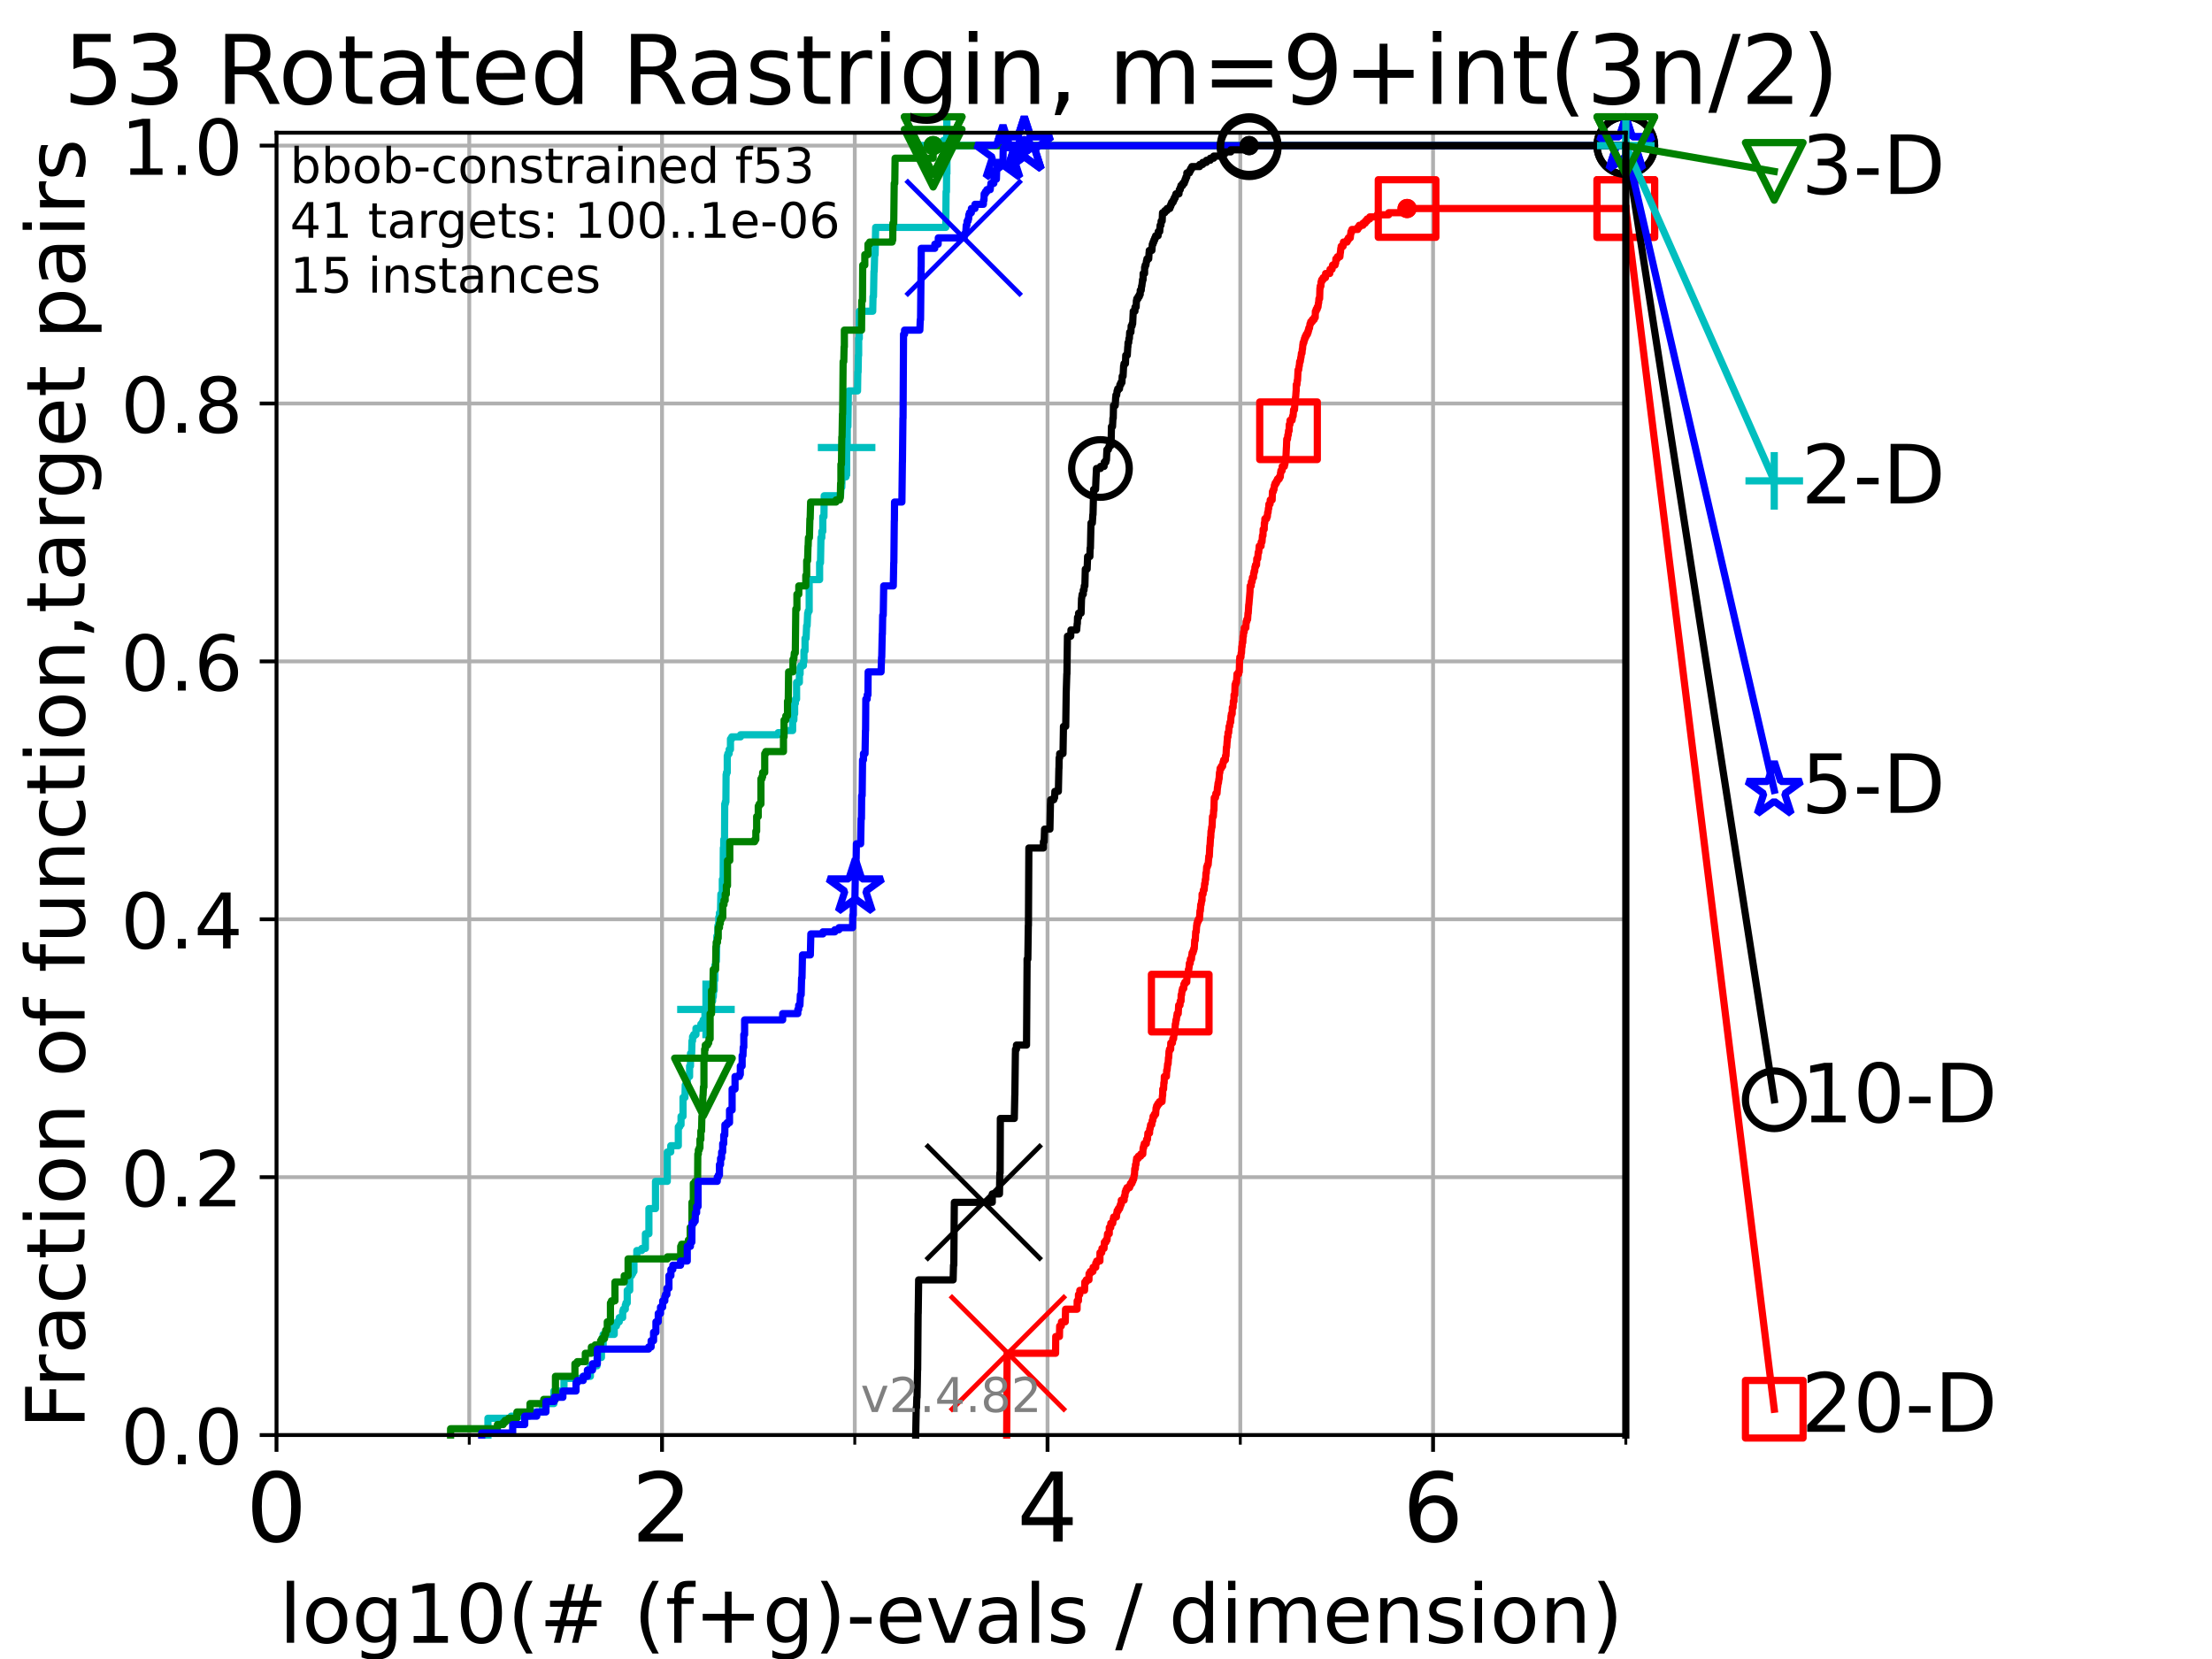 <?xml version="1.0" encoding="utf-8" standalone="no"?>
<!DOCTYPE svg PUBLIC "-//W3C//DTD SVG 1.1//EN"
  "http://www.w3.org/Graphics/SVG/1.1/DTD/svg11.dtd">
<!-- Created with matplotlib (https://matplotlib.org/) -->
<svg height="345.6pt" version="1.1" viewBox="0 0 460.8 345.6" width="460.8pt" xmlns="http://www.w3.org/2000/svg" xmlns:xlink="http://www.w3.org/1999/xlink">
 <defs>
  <style type="text/css">*{stroke-linecap:butt;stroke-linejoin:round;}</style>
 </defs>
 <g id="figure_1">
  <g id="patch_1">
   <path d="M 0 345.6 
L 460.8 345.6 
L 460.8 0 
L 0 0 
z
" style="fill:#ffffff;"/>
  </g>
  <g id="axes_1">
   <g id="patch_2">
    <path d="M 57.6 298.944 
L 338.688 298.944 
L 338.688 27.648 
L 57.6 27.648 
z
" style="fill:#ffffff;"/>
   </g>
   <g id="matplotlib.axis_1">
    <g id="xtick_1">
     <g id="line2d_1">
      <path clip-path="url(#pb021e3bb84)" d="M 57.6 298.944 
L 57.6 27.648 
" style="fill:none;stroke:#b0b0b0;stroke-linecap:square;stroke-width:0.8;"/>
     </g>
     <g id="line2d_2">
      <defs>
       <path d="M 0 0 
L 0 3.5 
" id="m192b85cf3a" style="stroke:#000000;stroke-width:0.8;"/>
      </defs>
      <g>
       <use style="stroke:#000000;stroke-width:0.8;" x="57.6" xlink:href="#m192b85cf3a" y="298.944"/>
      </g>
     </g>
     <g id="text_1">
      <!-- 0 -->
      <g transform="translate(51.237 321.141)scale(0.2 -0.2)">
       <defs>
        <path d="M 31.781 66.406 
Q 24.172 66.406 20.328 58.906 
Q 16.5 51.422 16.5 36.375 
Q 16.5 21.391 20.328 13.891 
Q 24.172 6.391 31.781 6.391 
Q 39.453 6.391 43.281 13.891 
Q 47.125 21.391 47.125 36.375 
Q 47.125 51.422 43.281 58.906 
Q 39.453 66.406 31.781 66.406 
z
M 31.781 74.219 
Q 44.047 74.219 50.516 64.516 
Q 56.984 54.828 56.984 36.375 
Q 56.984 17.969 50.516 8.266 
Q 44.047 -1.422 31.781 -1.422 
Q 19.531 -1.422 13.062 8.266 
Q 6.594 17.969 6.594 36.375 
Q 6.594 54.828 13.062 64.516 
Q 19.531 74.219 31.781 74.219 
z
" id="DejaVuSans-48"/>
       </defs>
       <use xlink:href="#DejaVuSans-48"/>
      </g>
     </g>
    </g>
    <g id="xtick_2">
     <g id="line2d_3">
      <path clip-path="url(#pb021e3bb84)" d="M 137.911 298.944 
L 137.911 27.648 
" style="fill:none;stroke:#b0b0b0;stroke-linecap:square;stroke-width:0.8;"/>
     </g>
     <g id="line2d_4">
      <g>
       <use style="stroke:#000000;stroke-width:0.8;" x="137.911" xlink:href="#m192b85cf3a" y="298.944"/>
      </g>
     </g>
     <g id="text_2">
      <!-- 2 -->
      <g transform="translate(131.548 321.141)scale(0.2 -0.2)">
       <defs>
        <path d="M 19.188 8.297 
L 53.609 8.297 
L 53.609 0 
L 7.328 0 
L 7.328 8.297 
Q 12.938 14.109 22.625 23.891 
Q 32.328 33.688 34.812 36.531 
Q 39.547 41.844 41.422 45.531 
Q 43.312 49.219 43.312 52.781 
Q 43.312 58.594 39.234 62.25 
Q 35.156 65.922 28.609 65.922 
Q 23.969 65.922 18.812 64.312 
Q 13.672 62.703 7.812 59.422 
L 7.812 69.391 
Q 13.766 71.781 18.938 73 
Q 24.125 74.219 28.422 74.219 
Q 39.75 74.219 46.484 68.547 
Q 53.219 62.891 53.219 53.422 
Q 53.219 48.922 51.531 44.891 
Q 49.859 40.875 45.406 35.406 
Q 44.188 33.984 37.641 27.219 
Q 31.109 20.453 19.188 8.297 
z
" id="DejaVuSans-50"/>
       </defs>
       <use xlink:href="#DejaVuSans-50"/>
      </g>
     </g>
    </g>
    <g id="xtick_3">
     <g id="line2d_5">
      <path clip-path="url(#pb021e3bb84)" d="M 218.222 298.944 
L 218.222 27.648 
" style="fill:none;stroke:#b0b0b0;stroke-linecap:square;stroke-width:0.8;"/>
     </g>
     <g id="line2d_6">
      <g>
       <use style="stroke:#000000;stroke-width:0.8;" x="218.222" xlink:href="#m192b85cf3a" y="298.944"/>
      </g>
     </g>
     <g id="text_3">
      <!-- 4 -->
      <g transform="translate(211.859 321.141)scale(0.2 -0.2)">
       <defs>
        <path d="M 37.797 64.312 
L 12.891 25.391 
L 37.797 25.391 
z
M 35.203 72.906 
L 47.609 72.906 
L 47.609 25.391 
L 58.016 25.391 
L 58.016 17.188 
L 47.609 17.188 
L 47.609 0 
L 37.797 0 
L 37.797 17.188 
L 4.891 17.188 
L 4.891 26.703 
z
" id="DejaVuSans-52"/>
       </defs>
       <use xlink:href="#DejaVuSans-52"/>
      </g>
     </g>
    </g>
    <g id="xtick_4">
     <g id="line2d_7">
      <path clip-path="url(#pb021e3bb84)" d="M 298.533 298.944 
L 298.533 27.648 
" style="fill:none;stroke:#b0b0b0;stroke-linecap:square;stroke-width:0.8;"/>
     </g>
     <g id="line2d_8">
      <g>
       <use style="stroke:#000000;stroke-width:0.8;" x="298.533" xlink:href="#m192b85cf3a" y="298.944"/>
      </g>
     </g>
     <g id="text_4">
      <!-- 6 -->
      <g transform="translate(292.17 321.141)scale(0.2 -0.2)">
       <defs>
        <path d="M 33.016 40.375 
Q 26.375 40.375 22.484 35.828 
Q 18.609 31.297 18.609 23.391 
Q 18.609 15.531 22.484 10.953 
Q 26.375 6.391 33.016 6.391 
Q 39.656 6.391 43.531 10.953 
Q 47.406 15.531 47.406 23.391 
Q 47.406 31.297 43.531 35.828 
Q 39.656 40.375 33.016 40.375 
z
M 52.594 71.297 
L 52.594 62.312 
Q 48.875 64.062 45.094 64.984 
Q 41.312 65.922 37.594 65.922 
Q 27.828 65.922 22.672 59.328 
Q 17.531 52.734 16.797 39.406 
Q 19.672 43.656 24.016 45.922 
Q 28.375 48.188 33.594 48.188 
Q 44.578 48.188 50.953 41.516 
Q 57.328 34.859 57.328 23.391 
Q 57.328 12.156 50.688 5.359 
Q 44.047 -1.422 33.016 -1.422 
Q 20.359 -1.422 13.672 8.266 
Q 6.984 17.969 6.984 36.375 
Q 6.984 53.656 15.188 63.938 
Q 23.391 74.219 37.203 74.219 
Q 40.922 74.219 44.703 73.484 
Q 48.484 72.75 52.594 71.297 
z
" id="DejaVuSans-54"/>
       </defs>
       <use xlink:href="#DejaVuSans-54"/>
      </g>
     </g>
    </g>
    <g id="xtick_5">
     <g id="line2d_9">
      <path clip-path="url(#pb021e3bb84)" d="M 97.755 298.944 
L 97.755 27.648 
" style="fill:none;stroke:#b0b0b0;stroke-linecap:square;stroke-width:0.8;"/>
     </g>
     <g id="line2d_10">
      <defs>
       <path d="M 0 0 
L 0 2 
" id="m441308d12a" style="stroke:#000000;stroke-width:0.6;"/>
      </defs>
      <g>
       <use style="stroke:#000000;stroke-width:0.6;" x="97.755" xlink:href="#m441308d12a" y="298.944"/>
      </g>
     </g>
    </g>
    <g id="xtick_6">
     <g id="line2d_11">
      <path clip-path="url(#pb021e3bb84)" d="M 178.066 298.944 
L 178.066 27.648 
" style="fill:none;stroke:#b0b0b0;stroke-linecap:square;stroke-width:0.8;"/>
     </g>
     <g id="line2d_12">
      <g>
       <use style="stroke:#000000;stroke-width:0.6;" x="178.066" xlink:href="#m441308d12a" y="298.944"/>
      </g>
     </g>
    </g>
    <g id="xtick_7">
     <g id="line2d_13">
      <path clip-path="url(#pb021e3bb84)" d="M 258.377 298.944 
L 258.377 27.648 
" style="fill:none;stroke:#b0b0b0;stroke-linecap:square;stroke-width:0.8;"/>
     </g>
     <g id="line2d_14">
      <g>
       <use style="stroke:#000000;stroke-width:0.6;" x="258.377" xlink:href="#m441308d12a" y="298.944"/>
      </g>
     </g>
    </g>
    <g id="xtick_8">
     <g id="line2d_15">
      <path clip-path="url(#pb021e3bb84)" d="M 338.688 298.944 
L 338.688 27.648 
" style="fill:none;stroke:#b0b0b0;stroke-linecap:square;stroke-width:0.8;"/>
     </g>
     <g id="line2d_16">
      <g>
       <use style="stroke:#000000;stroke-width:0.6;" x="338.688" xlink:href="#m441308d12a" y="298.944"/>
      </g>
     </g>
    </g>
    <g id="text_5">
     <!-- log10(# (f+g)-evals / dimension) -->
     <g transform="translate(58.145 342.218)scale(0.17 -0.17)">
      <defs>
       <path d="M 9.422 75.984 
L 18.406 75.984 
L 18.406 0 
L 9.422 0 
z
" id="DejaVuSans-108"/>
       <path d="M 30.609 48.391 
Q 23.391 48.391 19.188 42.75 
Q 14.984 37.109 14.984 27.297 
Q 14.984 17.484 19.156 11.844 
Q 23.344 6.203 30.609 6.203 
Q 37.797 6.203 41.984 11.859 
Q 46.188 17.531 46.188 27.297 
Q 46.188 37.016 41.984 42.703 
Q 37.797 48.391 30.609 48.391 
z
M 30.609 56 
Q 42.328 56 49.016 48.375 
Q 55.719 40.766 55.719 27.297 
Q 55.719 13.875 49.016 6.219 
Q 42.328 -1.422 30.609 -1.422 
Q 18.844 -1.422 12.172 6.219 
Q 5.516 13.875 5.516 27.297 
Q 5.516 40.766 12.172 48.375 
Q 18.844 56 30.609 56 
z
" id="DejaVuSans-111"/>
       <path d="M 45.406 27.984 
Q 45.406 37.75 41.375 43.109 
Q 37.359 48.484 30.078 48.484 
Q 22.859 48.484 18.828 43.109 
Q 14.797 37.75 14.797 27.984 
Q 14.797 18.266 18.828 12.891 
Q 22.859 7.516 30.078 7.516 
Q 37.359 7.516 41.375 12.891 
Q 45.406 18.266 45.406 27.984 
z
M 54.391 6.781 
Q 54.391 -7.172 48.188 -13.984 
Q 42 -20.797 29.203 -20.797 
Q 24.469 -20.797 20.266 -20.094 
Q 16.062 -19.391 12.109 -17.922 
L 12.109 -9.188 
Q 16.062 -11.328 19.922 -12.344 
Q 23.781 -13.375 27.781 -13.375 
Q 36.625 -13.375 41.016 -8.766 
Q 45.406 -4.156 45.406 5.172 
L 45.406 9.625 
Q 42.625 4.781 38.281 2.391 
Q 33.938 0 27.875 0 
Q 17.828 0 11.672 7.656 
Q 5.516 15.328 5.516 27.984 
Q 5.516 40.672 11.672 48.328 
Q 17.828 56 27.875 56 
Q 33.938 56 38.281 53.609 
Q 42.625 51.219 45.406 46.391 
L 45.406 54.688 
L 54.391 54.688 
z
" id="DejaVuSans-103"/>
       <path d="M 12.406 8.297 
L 28.516 8.297 
L 28.516 63.922 
L 10.984 60.406 
L 10.984 69.391 
L 28.422 72.906 
L 38.281 72.906 
L 38.281 8.297 
L 54.391 8.297 
L 54.391 0 
L 12.406 0 
z
" id="DejaVuSans-49"/>
       <path d="M 31 75.875 
Q 24.469 64.656 21.281 53.656 
Q 18.109 42.672 18.109 31.391 
Q 18.109 20.125 21.312 9.062 
Q 24.516 -2 31 -13.188 
L 23.188 -13.188 
Q 15.875 -1.703 12.234 9.375 
Q 8.594 20.453 8.594 31.391 
Q 8.594 42.281 12.203 53.312 
Q 15.828 64.359 23.188 75.875 
z
" id="DejaVuSans-40"/>
       <path d="M 51.125 44 
L 36.922 44 
L 32.812 27.688 
L 47.125 27.688 
z
M 43.797 71.781 
L 38.719 51.516 
L 52.984 51.516 
L 58.109 71.781 
L 65.922 71.781 
L 60.891 51.516 
L 76.125 51.516 
L 76.125 44 
L 58.984 44 
L 54.984 27.688 
L 70.516 27.688 
L 70.516 20.219 
L 53.078 20.219 
L 48 0 
L 40.188 0 
L 45.219 20.219 
L 30.906 20.219 
L 25.875 0 
L 18.016 0 
L 23.094 20.219 
L 7.719 20.219 
L 7.719 27.688 
L 24.906 27.688 
L 29 44 
L 13.281 44 
L 13.281 51.516 
L 30.906 51.516 
L 35.891 71.781 
z
" id="DejaVuSans-35"/>
       <path id="DejaVuSans-32"/>
       <path d="M 37.109 75.984 
L 37.109 68.5 
L 28.516 68.5 
Q 23.688 68.5 21.797 66.547 
Q 19.922 64.594 19.922 59.516 
L 19.922 54.688 
L 34.719 54.688 
L 34.719 47.703 
L 19.922 47.703 
L 19.922 0 
L 10.891 0 
L 10.891 47.703 
L 2.297 47.703 
L 2.297 54.688 
L 10.891 54.688 
L 10.891 58.5 
Q 10.891 67.625 15.141 71.797 
Q 19.391 75.984 28.609 75.984 
z
" id="DejaVuSans-102"/>
       <path d="M 46 62.703 
L 46 35.5 
L 73.188 35.5 
L 73.188 27.203 
L 46 27.203 
L 46 0 
L 37.797 0 
L 37.797 27.203 
L 10.594 27.203 
L 10.594 35.5 
L 37.797 35.5 
L 37.797 62.703 
z
" id="DejaVuSans-43"/>
       <path d="M 8.016 75.875 
L 15.828 75.875 
Q 23.141 64.359 26.781 53.312 
Q 30.422 42.281 30.422 31.391 
Q 30.422 20.453 26.781 9.375 
Q 23.141 -1.703 15.828 -13.188 
L 8.016 -13.188 
Q 14.5 -2 17.703 9.062 
Q 20.906 20.125 20.906 31.391 
Q 20.906 42.672 17.703 53.656 
Q 14.5 64.656 8.016 75.875 
z
" id="DejaVuSans-41"/>
       <path d="M 4.891 31.391 
L 31.203 31.391 
L 31.203 23.391 
L 4.891 23.391 
z
" id="DejaVuSans-45"/>
       <path d="M 56.203 29.594 
L 56.203 25.203 
L 14.891 25.203 
Q 15.484 15.922 20.484 11.062 
Q 25.484 6.203 34.422 6.203 
Q 39.594 6.203 44.453 7.469 
Q 49.312 8.734 54.109 11.281 
L 54.109 2.781 
Q 49.266 0.734 44.188 -0.344 
Q 39.109 -1.422 33.891 -1.422 
Q 20.797 -1.422 13.156 6.188 
Q 5.516 13.812 5.516 26.812 
Q 5.516 40.234 12.766 48.109 
Q 20.016 56 32.328 56 
Q 43.359 56 49.781 48.891 
Q 56.203 41.797 56.203 29.594 
z
M 47.219 32.234 
Q 47.125 39.594 43.094 43.984 
Q 39.062 48.391 32.422 48.391 
Q 24.906 48.391 20.391 44.141 
Q 15.875 39.891 15.188 32.172 
z
" id="DejaVuSans-101"/>
       <path d="M 2.984 54.688 
L 12.5 54.688 
L 29.594 8.797 
L 46.688 54.688 
L 56.203 54.688 
L 35.688 0 
L 23.484 0 
z
" id="DejaVuSans-118"/>
       <path d="M 34.281 27.484 
Q 23.391 27.484 19.188 25 
Q 14.984 22.516 14.984 16.5 
Q 14.984 11.719 18.141 8.906 
Q 21.297 6.109 26.703 6.109 
Q 34.188 6.109 38.703 11.406 
Q 43.219 16.703 43.219 25.484 
L 43.219 27.484 
z
M 52.203 31.203 
L 52.203 0 
L 43.219 0 
L 43.219 8.297 
Q 40.141 3.328 35.547 0.953 
Q 30.953 -1.422 24.312 -1.422 
Q 15.922 -1.422 10.953 3.297 
Q 6 8.016 6 15.922 
Q 6 25.141 12.172 29.828 
Q 18.359 34.516 30.609 34.516 
L 43.219 34.516 
L 43.219 35.406 
Q 43.219 41.609 39.141 45 
Q 35.062 48.391 27.688 48.391 
Q 23 48.391 18.547 47.266 
Q 14.109 46.141 10.016 43.891 
L 10.016 52.203 
Q 14.938 54.109 19.578 55.047 
Q 24.219 56 28.609 56 
Q 40.484 56 46.344 49.844 
Q 52.203 43.703 52.203 31.203 
z
" id="DejaVuSans-97"/>
       <path d="M 44.281 53.078 
L 44.281 44.578 
Q 40.484 46.531 36.375 47.5 
Q 32.281 48.484 27.875 48.484 
Q 21.188 48.484 17.844 46.438 
Q 14.5 44.391 14.5 40.281 
Q 14.5 37.156 16.891 35.375 
Q 19.281 33.594 26.516 31.984 
L 29.594 31.297 
Q 39.156 29.25 43.188 25.516 
Q 47.219 21.781 47.219 15.094 
Q 47.219 7.469 41.188 3.016 
Q 35.156 -1.422 24.609 -1.422 
Q 20.219 -1.422 15.453 -0.562 
Q 10.688 0.297 5.422 2 
L 5.422 11.281 
Q 10.406 8.688 15.234 7.391 
Q 20.062 6.109 24.812 6.109 
Q 31.156 6.109 34.562 8.281 
Q 37.984 10.453 37.984 14.406 
Q 37.984 18.062 35.516 20.016 
Q 33.062 21.969 24.703 23.781 
L 21.578 24.516 
Q 13.234 26.266 9.516 29.906 
Q 5.812 33.547 5.812 39.891 
Q 5.812 47.609 11.281 51.797 
Q 16.75 56 26.812 56 
Q 31.781 56 36.172 55.266 
Q 40.578 54.547 44.281 53.078 
z
" id="DejaVuSans-115"/>
       <path d="M 25.391 72.906 
L 33.688 72.906 
L 8.297 -9.281 
L 0 -9.281 
z
" id="DejaVuSans-47"/>
       <path d="M 45.406 46.391 
L 45.406 75.984 
L 54.391 75.984 
L 54.391 0 
L 45.406 0 
L 45.406 8.203 
Q 42.578 3.328 38.25 0.953 
Q 33.938 -1.422 27.875 -1.422 
Q 17.969 -1.422 11.734 6.484 
Q 5.516 14.406 5.516 27.297 
Q 5.516 40.188 11.734 48.094 
Q 17.969 56 27.875 56 
Q 33.938 56 38.25 53.625 
Q 42.578 51.266 45.406 46.391 
z
M 14.797 27.297 
Q 14.797 17.391 18.875 11.75 
Q 22.953 6.109 30.078 6.109 
Q 37.203 6.109 41.297 11.75 
Q 45.406 17.391 45.406 27.297 
Q 45.406 37.203 41.297 42.844 
Q 37.203 48.484 30.078 48.484 
Q 22.953 48.484 18.875 42.844 
Q 14.797 37.203 14.797 27.297 
z
" id="DejaVuSans-100"/>
       <path d="M 9.422 54.688 
L 18.406 54.688 
L 18.406 0 
L 9.422 0 
z
M 9.422 75.984 
L 18.406 75.984 
L 18.406 64.594 
L 9.422 64.594 
z
" id="DejaVuSans-105"/>
       <path d="M 52 44.188 
Q 55.375 50.25 60.062 53.125 
Q 64.75 56 71.094 56 
Q 79.641 56 84.281 50.016 
Q 88.922 44.047 88.922 33.016 
L 88.922 0 
L 79.891 0 
L 79.891 32.719 
Q 79.891 40.578 77.094 44.375 
Q 74.312 48.188 68.609 48.188 
Q 61.625 48.188 57.562 43.547 
Q 53.516 38.922 53.516 30.906 
L 53.516 0 
L 44.484 0 
L 44.484 32.719 
Q 44.484 40.625 41.703 44.406 
Q 38.922 48.188 33.109 48.188 
Q 26.219 48.188 22.156 43.531 
Q 18.109 38.875 18.109 30.906 
L 18.109 0 
L 9.078 0 
L 9.078 54.688 
L 18.109 54.688 
L 18.109 46.188 
Q 21.188 51.219 25.484 53.609 
Q 29.781 56 35.688 56 
Q 41.656 56 45.828 52.969 
Q 50 49.953 52 44.188 
z
" id="DejaVuSans-109"/>
       <path d="M 54.891 33.016 
L 54.891 0 
L 45.906 0 
L 45.906 32.719 
Q 45.906 40.484 42.875 44.328 
Q 39.844 48.188 33.797 48.188 
Q 26.516 48.188 22.312 43.547 
Q 18.109 38.922 18.109 30.906 
L 18.109 0 
L 9.078 0 
L 9.078 54.688 
L 18.109 54.688 
L 18.109 46.188 
Q 21.344 51.125 25.703 53.562 
Q 30.078 56 35.797 56 
Q 45.219 56 50.047 50.172 
Q 54.891 44.344 54.891 33.016 
z
" id="DejaVuSans-110"/>
      </defs>
      <use xlink:href="#DejaVuSans-108"/>
      <use x="27.783" xlink:href="#DejaVuSans-111"/>
      <use x="88.965" xlink:href="#DejaVuSans-103"/>
      <use x="152.441" xlink:href="#DejaVuSans-49"/>
      <use x="216.064" xlink:href="#DejaVuSans-48"/>
      <use x="279.688" xlink:href="#DejaVuSans-40"/>
      <use x="318.701" xlink:href="#DejaVuSans-35"/>
      <use x="402.49" xlink:href="#DejaVuSans-32"/>
      <use x="434.277" xlink:href="#DejaVuSans-40"/>
      <use x="473.291" xlink:href="#DejaVuSans-102"/>
      <use x="508.496" xlink:href="#DejaVuSans-43"/>
      <use x="592.285" xlink:href="#DejaVuSans-103"/>
      <use x="655.762" xlink:href="#DejaVuSans-41"/>
      <use x="694.775" xlink:href="#DejaVuSans-45"/>
      <use x="730.859" xlink:href="#DejaVuSans-101"/>
      <use x="792.383" xlink:href="#DejaVuSans-118"/>
      <use x="851.562" xlink:href="#DejaVuSans-97"/>
      <use x="912.842" xlink:href="#DejaVuSans-108"/>
      <use x="940.625" xlink:href="#DejaVuSans-115"/>
      <use x="992.725" xlink:href="#DejaVuSans-32"/>
      <use x="1024.512" xlink:href="#DejaVuSans-47"/>
      <use x="1058.203" xlink:href="#DejaVuSans-32"/>
      <use x="1089.99" xlink:href="#DejaVuSans-100"/>
      <use x="1153.467" xlink:href="#DejaVuSans-105"/>
      <use x="1181.25" xlink:href="#DejaVuSans-109"/>
      <use x="1278.662" xlink:href="#DejaVuSans-101"/>
      <use x="1340.186" xlink:href="#DejaVuSans-110"/>
      <use x="1403.564" xlink:href="#DejaVuSans-115"/>
      <use x="1455.664" xlink:href="#DejaVuSans-105"/>
      <use x="1483.447" xlink:href="#DejaVuSans-111"/>
      <use x="1544.629" xlink:href="#DejaVuSans-110"/>
      <use x="1608.008" xlink:href="#DejaVuSans-41"/>
     </g>
    </g>
   </g>
   <g id="matplotlib.axis_2">
    <g id="ytick_1">
     <g id="line2d_17">
      <path clip-path="url(#pb021e3bb84)" d="M 57.6 298.944 
L 338.688 298.944 
" style="fill:none;stroke:#b0b0b0;stroke-linecap:square;stroke-width:0.8;"/>
     </g>
     <g id="line2d_18">
      <defs>
       <path d="M 0 0 
L -3.5 0 
" id="mc6d3f24d53" style="stroke:#000000;stroke-width:0.8;"/>
      </defs>
      <g>
       <use style="stroke:#000000;stroke-width:0.8;" x="57.6" xlink:href="#mc6d3f24d53" y="298.944"/>
      </g>
     </g>
     <g id="text_6">
      <!-- 0.0 -->
      <g transform="translate(25.155 305.023)scale(0.16 -0.16)">
       <defs>
        <path d="M 10.688 12.406 
L 21 12.406 
L 21 0 
L 10.688 0 
z
" id="DejaVuSans-46"/>
       </defs>
       <use xlink:href="#DejaVuSans-48"/>
       <use x="63.623" xlink:href="#DejaVuSans-46"/>
       <use x="95.41" xlink:href="#DejaVuSans-48"/>
      </g>
     </g>
    </g>
    <g id="ytick_2">
     <g id="line2d_19">
      <path clip-path="url(#pb021e3bb84)" d="M 57.6 245.222 
L 338.688 245.222 
" style="fill:none;stroke:#b0b0b0;stroke-linecap:square;stroke-width:0.8;"/>
     </g>
     <g id="line2d_20">
      <g>
       <use style="stroke:#000000;stroke-width:0.8;" x="57.6" xlink:href="#mc6d3f24d53" y="245.222"/>
      </g>
     </g>
     <g id="text_7">
      <!-- 0.2 -->
      <g transform="translate(25.155 251.301)scale(0.16 -0.16)">
       <use xlink:href="#DejaVuSans-48"/>
       <use x="63.623" xlink:href="#DejaVuSans-46"/>
       <use x="95.41" xlink:href="#DejaVuSans-50"/>
      </g>
     </g>
    </g>
    <g id="ytick_3">
     <g id="line2d_21">
      <path clip-path="url(#pb021e3bb84)" d="M 57.6 191.5 
L 338.688 191.5 
" style="fill:none;stroke:#b0b0b0;stroke-linecap:square;stroke-width:0.8;"/>
     </g>
     <g id="line2d_22">
      <g>
       <use style="stroke:#000000;stroke-width:0.8;" x="57.6" xlink:href="#mc6d3f24d53" y="191.5"/>
      </g>
     </g>
     <g id="text_8">
      <!-- 0.4 -->
      <g transform="translate(25.155 197.579)scale(0.16 -0.16)">
       <use xlink:href="#DejaVuSans-48"/>
       <use x="63.623" xlink:href="#DejaVuSans-46"/>
       <use x="95.41" xlink:href="#DejaVuSans-52"/>
      </g>
     </g>
    </g>
    <g id="ytick_4">
     <g id="line2d_23">
      <path clip-path="url(#pb021e3bb84)" d="M 57.6 137.778 
L 338.688 137.778 
" style="fill:none;stroke:#b0b0b0;stroke-linecap:square;stroke-width:0.8;"/>
     </g>
     <g id="line2d_24">
      <g>
       <use style="stroke:#000000;stroke-width:0.8;" x="57.6" xlink:href="#mc6d3f24d53" y="137.778"/>
      </g>
     </g>
     <g id="text_9">
      <!-- 0.6 -->
      <g transform="translate(25.155 143.857)scale(0.16 -0.16)">
       <use xlink:href="#DejaVuSans-48"/>
       <use x="63.623" xlink:href="#DejaVuSans-46"/>
       <use x="95.41" xlink:href="#DejaVuSans-54"/>
      </g>
     </g>
    </g>
    <g id="ytick_5">
     <g id="line2d_25">
      <path clip-path="url(#pb021e3bb84)" d="M 57.6 84.056 
L 338.688 84.056 
" style="fill:none;stroke:#b0b0b0;stroke-linecap:square;stroke-width:0.8;"/>
     </g>
     <g id="line2d_26">
      <g>
       <use style="stroke:#000000;stroke-width:0.8;" x="57.6" xlink:href="#mc6d3f24d53" y="84.056"/>
      </g>
     </g>
     <g id="text_10">
      <!-- 0.8 -->
      <g transform="translate(25.155 90.135)scale(0.16 -0.16)">
       <defs>
        <path d="M 31.781 34.625 
Q 24.75 34.625 20.719 30.859 
Q 16.703 27.094 16.703 20.516 
Q 16.703 13.922 20.719 10.156 
Q 24.75 6.391 31.781 6.391 
Q 38.812 6.391 42.859 10.172 
Q 46.922 13.969 46.922 20.516 
Q 46.922 27.094 42.891 30.859 
Q 38.875 34.625 31.781 34.625 
z
M 21.922 38.812 
Q 15.578 40.375 12.031 44.719 
Q 8.5 49.078 8.5 55.328 
Q 8.5 64.062 14.719 69.141 
Q 20.953 74.219 31.781 74.219 
Q 42.672 74.219 48.875 69.141 
Q 55.078 64.062 55.078 55.328 
Q 55.078 49.078 51.531 44.719 
Q 48 40.375 41.703 38.812 
Q 48.828 37.156 52.797 32.312 
Q 56.781 27.484 56.781 20.516 
Q 56.781 9.906 50.312 4.234 
Q 43.844 -1.422 31.781 -1.422 
Q 19.734 -1.422 13.25 4.234 
Q 6.781 9.906 6.781 20.516 
Q 6.781 27.484 10.781 32.312 
Q 14.797 37.156 21.922 38.812 
z
M 18.312 54.391 
Q 18.312 48.734 21.844 45.562 
Q 25.391 42.391 31.781 42.391 
Q 38.141 42.391 41.719 45.562 
Q 45.312 48.734 45.312 54.391 
Q 45.312 60.062 41.719 63.234 
Q 38.141 66.406 31.781 66.406 
Q 25.391 66.406 21.844 63.234 
Q 18.312 60.062 18.312 54.391 
z
" id="DejaVuSans-56"/>
       </defs>
       <use xlink:href="#DejaVuSans-48"/>
       <use x="63.623" xlink:href="#DejaVuSans-46"/>
       <use x="95.41" xlink:href="#DejaVuSans-56"/>
      </g>
     </g>
    </g>
    <g id="ytick_6">
     <g id="line2d_27">
      <path clip-path="url(#pb021e3bb84)" d="M 57.6 30.334 
L 338.688 30.334 
" style="fill:none;stroke:#b0b0b0;stroke-linecap:square;stroke-width:0.8;"/>
     </g>
     <g id="line2d_28">
      <g>
       <use style="stroke:#000000;stroke-width:0.8;" x="57.6" xlink:href="#mc6d3f24d53" y="30.334"/>
      </g>
     </g>
     <g id="text_11">
      <!-- 1.0 -->
      <g transform="translate(25.155 36.413)scale(0.16 -0.16)">
       <use xlink:href="#DejaVuSans-49"/>
       <use x="63.623" xlink:href="#DejaVuSans-46"/>
       <use x="95.41" xlink:href="#DejaVuSans-48"/>
      </g>
     </g>
    </g>
    <g id="text_12">
     <!-- Fraction of function,target pairs -->
     <g transform="translate(17.62 297.681)rotate(-90)scale(0.17 -0.17)">
      <defs>
       <path d="M 9.812 72.906 
L 51.703 72.906 
L 51.703 64.594 
L 19.672 64.594 
L 19.672 43.109 
L 48.578 43.109 
L 48.578 34.812 
L 19.672 34.812 
L 19.672 0 
L 9.812 0 
z
" id="DejaVuSans-70"/>
       <path d="M 41.109 46.297 
Q 39.594 47.172 37.812 47.578 
Q 36.031 48 33.891 48 
Q 26.266 48 22.188 43.047 
Q 18.109 38.094 18.109 28.812 
L 18.109 0 
L 9.078 0 
L 9.078 54.688 
L 18.109 54.688 
L 18.109 46.188 
Q 20.953 51.172 25.484 53.578 
Q 30.031 56 36.531 56 
Q 37.453 56 38.578 55.875 
Q 39.703 55.766 41.062 55.516 
z
" id="DejaVuSans-114"/>
       <path d="M 48.781 52.594 
L 48.781 44.188 
Q 44.969 46.297 41.141 47.344 
Q 37.312 48.391 33.406 48.391 
Q 24.656 48.391 19.812 42.844 
Q 14.984 37.312 14.984 27.297 
Q 14.984 17.281 19.812 11.734 
Q 24.656 6.203 33.406 6.203 
Q 37.312 6.203 41.141 7.25 
Q 44.969 8.297 48.781 10.406 
L 48.781 2.094 
Q 45.016 0.344 40.984 -0.531 
Q 36.969 -1.422 32.422 -1.422 
Q 20.062 -1.422 12.781 6.344 
Q 5.516 14.109 5.516 27.297 
Q 5.516 40.672 12.859 48.328 
Q 20.219 56 33.016 56 
Q 37.156 56 41.109 55.141 
Q 45.062 54.297 48.781 52.594 
z
" id="DejaVuSans-99"/>
       <path d="M 18.312 70.219 
L 18.312 54.688 
L 36.812 54.688 
L 36.812 47.703 
L 18.312 47.703 
L 18.312 18.016 
Q 18.312 11.328 20.141 9.422 
Q 21.969 7.516 27.594 7.516 
L 36.812 7.516 
L 36.812 0 
L 27.594 0 
Q 17.188 0 13.234 3.875 
Q 9.281 7.766 9.281 18.016 
L 9.281 47.703 
L 2.688 47.703 
L 2.688 54.688 
L 9.281 54.688 
L 9.281 70.219 
z
" id="DejaVuSans-116"/>
       <path d="M 8.5 21.578 
L 8.5 54.688 
L 17.484 54.688 
L 17.484 21.922 
Q 17.484 14.156 20.5 10.266 
Q 23.531 6.391 29.594 6.391 
Q 36.859 6.391 41.078 11.031 
Q 45.312 15.672 45.312 23.688 
L 45.312 54.688 
L 54.297 54.688 
L 54.297 0 
L 45.312 0 
L 45.312 8.406 
Q 42.047 3.422 37.719 1 
Q 33.406 -1.422 27.688 -1.422 
Q 18.266 -1.422 13.375 4.438 
Q 8.5 10.297 8.5 21.578 
z
M 31.109 56 
z
" id="DejaVuSans-117"/>
       <path d="M 11.719 12.406 
L 22.016 12.406 
L 22.016 4 
L 14.016 -11.625 
L 7.719 -11.625 
L 11.719 4 
z
" id="DejaVuSans-44"/>
       <path d="M 18.109 8.203 
L 18.109 -20.797 
L 9.078 -20.797 
L 9.078 54.688 
L 18.109 54.688 
L 18.109 46.391 
Q 20.953 51.266 25.266 53.625 
Q 29.594 56 35.594 56 
Q 45.562 56 51.781 48.094 
Q 58.016 40.188 58.016 27.297 
Q 58.016 14.406 51.781 6.484 
Q 45.562 -1.422 35.594 -1.422 
Q 29.594 -1.422 25.266 0.953 
Q 20.953 3.328 18.109 8.203 
z
M 48.688 27.297 
Q 48.688 37.203 44.609 42.844 
Q 40.531 48.484 33.406 48.484 
Q 26.266 48.484 22.188 42.844 
Q 18.109 37.203 18.109 27.297 
Q 18.109 17.391 22.188 11.75 
Q 26.266 6.109 33.406 6.109 
Q 40.531 6.109 44.609 11.75 
Q 48.688 17.391 48.688 27.297 
z
" id="DejaVuSans-112"/>
      </defs>
      <use xlink:href="#DejaVuSans-70"/>
      <use x="50.27" xlink:href="#DejaVuSans-114"/>
      <use x="91.383" xlink:href="#DejaVuSans-97"/>
      <use x="152.662" xlink:href="#DejaVuSans-99"/>
      <use x="207.643" xlink:href="#DejaVuSans-116"/>
      <use x="246.852" xlink:href="#DejaVuSans-105"/>
      <use x="274.635" xlink:href="#DejaVuSans-111"/>
      <use x="335.816" xlink:href="#DejaVuSans-110"/>
      <use x="399.195" xlink:href="#DejaVuSans-32"/>
      <use x="430.982" xlink:href="#DejaVuSans-111"/>
      <use x="492.164" xlink:href="#DejaVuSans-102"/>
      <use x="527.369" xlink:href="#DejaVuSans-32"/>
      <use x="559.156" xlink:href="#DejaVuSans-102"/>
      <use x="594.361" xlink:href="#DejaVuSans-117"/>
      <use x="657.74" xlink:href="#DejaVuSans-110"/>
      <use x="721.119" xlink:href="#DejaVuSans-99"/>
      <use x="776.1" xlink:href="#DejaVuSans-116"/>
      <use x="815.309" xlink:href="#DejaVuSans-105"/>
      <use x="843.092" xlink:href="#DejaVuSans-111"/>
      <use x="904.273" xlink:href="#DejaVuSans-110"/>
      <use x="967.652" xlink:href="#DejaVuSans-44"/>
      <use x="999.439" xlink:href="#DejaVuSans-116"/>
      <use x="1038.648" xlink:href="#DejaVuSans-97"/>
      <use x="1099.928" xlink:href="#DejaVuSans-114"/>
      <use x="1139.291" xlink:href="#DejaVuSans-103"/>
      <use x="1202.768" xlink:href="#DejaVuSans-101"/>
      <use x="1264.291" xlink:href="#DejaVuSans-116"/>
      <use x="1303.5" xlink:href="#DejaVuSans-32"/>
      <use x="1335.287" xlink:href="#DejaVuSans-112"/>
      <use x="1398.764" xlink:href="#DejaVuSans-97"/>
      <use x="1460.043" xlink:href="#DejaVuSans-105"/>
      <use x="1487.826" xlink:href="#DejaVuSans-114"/>
      <use x="1528.939" xlink:href="#DejaVuSans-115"/>
     </g>
    </g>
   </g>
   <g id="line2d_29">
    <defs>
     <path d="M 0 1.5 
C 0.398 1.5 0.779 1.342 1.061 1.061 
C 1.342 0.779 1.5 0.398 1.5 0 
C 1.5 -0.398 1.342 -0.779 1.061 -1.061 
C 0.779 -1.342 0.398 -1.5 0 -1.5 
C -0.398 -1.5 -0.779 -1.342 -1.061 -1.061 
C -1.342 -0.779 -1.5 -0.398 -1.5 0 
C -1.5 0.398 -1.342 0.779 -1.061 1.061 
C -0.779 1.342 -0.398 1.5 0 1.5 
z
" id="me394f00c78" style="stroke:#00bfbf;"/>
    </defs>
    <g>
     <use style="fill:#00bfbf;stroke:#00bfbf;" x="197.237" xlink:href="#me394f00c78" y="30.334"/>
     <use style="fill:#00bfbf;stroke:#00bfbf;" x="197.237" xlink:href="#me394f00c78" y="30.334"/>
    </g>
   </g>
   <g id="line2d_30">
    <path d="M 101.647 298.944 
L 101.647 295.45 
L 106.489 295.45 
L 106.489 295.013 
L 110.274 295.013 
L 110.274 294.14 
L 113.023 294.14 
L 113.023 292.829 
L 113.383 292.829 
L 113.383 292.393 
L 115.397 292.393 
L 115.397 289.772 
L 117.486 289.772 
L 117.486 287.151 
L 121.49 287.151 
L 121.49 286.715 
L 122.989 286.715 
L 122.989 284.531 
L 124.369 284.531 
L 124.369 282.784 
L 125.292 282.784 
L 125.292 280.6 
L 125.648 280.6 
L 125.648 277.979 
L 127.954 277.979 
L 127.954 276.232 
L 128.411 276.232 
L 128.411 275.796 
L 128.561 275.796 
L 128.561 275.359 
L 129.002 275.359 
L 129.002 274.485 
L 129.714 274.485 
L 129.714 273.175 
L 129.853 273.175 
L 129.853 272.738 
L 130.264 272.738 
L 130.264 271.865 
L 130.398 271.865 
L 130.398 271.428 
L 130.665 271.428 
L 130.665 268.807 
L 131.185 268.807 
L 131.185 265.75 
L 131.566 265.75 
L 131.566 265.313 
L 131.815 265.313 
L 131.815 264.876 
L 132.06 264.876 
L 132.06 262.256 
L 132.66 262.256 
L 132.66 260.509 
L 133.689 260.509 
L 133.689 260.072 
L 134.45 260.072 
L 134.45 257.015 
L 135.179 257.015 
L 135.179 251.773 
L 136.551 251.773 
L 136.551 246.096 
L 139.009 246.096 
L 139.009 239.981 
L 139.731 239.981 
L 139.731 238.671 
L 141.307 238.671 
L 141.307 234.74 
L 141.592 234.74 
L 141.592 234.303 
L 141.872 234.303 
L 141.872 232.556 
L 142.284 232.556 
L 142.284 228.625 
L 142.686 228.625 
L 142.753 226.004 
L 143.144 226.004 
L 143.209 224.257 
L 143.654 224.257 
L 143.654 222.074 
L 143.841 222.074 
L 143.841 219.453 
L 144.087 219.453 
L 144.148 216.832 
L 144.27 216.832 
L 144.27 215.959 
L 144.511 215.959 
L 144.511 215.522 
L 144.982 215.522 
L 144.982 214.212 
L 145.998 214.212 
L 145.998 213.338 
L 146.324 213.338 
L 146.324 212.901 
L 146.485 212.901 
L 146.485 212.465 
L 146.854 212.465 
L 146.854 210.718 
L 147.062 210.718 
L 147.062 210.281 
L 147.318 210.281 
L 147.318 208.971 
L 148.015 208.971 
L 148.015 208.534 
L 148.45 208.534 
L 148.45 207.66 
L 148.592 207.66 
L 148.639 206.35 
L 148.78 206.35 
L 148.78 204.166 
L 148.92 204.166 
L 148.92 201.109 
L 149.104 201.109 
L 149.104 200.235 
L 149.241 200.235 
L 149.332 194.994 
L 149.513 194.994 
L 149.557 192.81 
L 149.735 192.81 
L 149.735 191.063 
L 149.868 191.063 
L 149.868 190.19 
L 150.086 190.19 
L 150.172 186.259 
L 150.472 186.259 
L 150.472 183.202 
L 150.641 183.202 
L 150.683 176.65 
L 150.766 176.65 
L 150.766 174.903 
L 150.933 174.903 
L 150.974 167.478 
L 151.097 167.478 
L 151.097 167.041 
L 151.219 167.041 
L 151.26 161.363 
L 151.341 161.363 
L 151.341 160.927 
L 151.502 160.927 
L 151.502 157.432 
L 151.621 157.432 
L 151.621 156.996 
L 151.897 156.996 
L 151.897 156.122 
L 152.169 156.122 
L 152.169 153.938 
L 152.436 153.938 
L 152.436 153.502 
L 154.27 153.502 
L 154.27 153.065 
L 162.109 153.065 
L 162.109 152.628 
L 163.267 152.628 
L 163.267 152.191 
L 165.12 152.191 
L 165.12 150.007 
L 165.375 150.007 
L 165.411 148.697 
L 165.537 148.697 
L 165.537 146.513 
L 165.697 146.513 
L 165.697 145.64 
L 165.943 145.64 
L 165.943 142.146 
L 166.528 142.146 
L 166.528 140.399 
L 166.679 140.399 
L 166.679 139.088 
L 166.829 139.088 
L 166.829 138.652 
L 167.369 138.652 
L 167.369 137.778 
L 167.481 137.778 
L 167.481 135.594 
L 167.704 135.594 
L 167.704 132.974 
L 167.923 132.974 
L 168.032 130.353 
L 168.141 130.353 
L 168.248 127.732 
L 168.355 127.732 
L 168.355 127.296 
L 168.567 127.296 
L 168.567 120.744 
L 170.741 120.744 
L 170.741 117.25 
L 170.925 117.25 
L 171.017 112.009 
L 171.199 112.009 
L 171.199 110.699 
L 171.405 110.699 
L 171.405 107.641 
L 171.646 107.641 
L 171.696 103.274 
L 175.098 103.274 
L 175.191 101.527 
L 175.355 101.527 
L 175.426 99.343 
L 176.229 99.343 
L 176.297 98.033 
L 176.364 98.033 
L 176.364 93.228 
L 176.498 93.228 
L 176.498 88.86 
L 176.631 88.86 
L 176.716 81.872 
L 176.829 81.872 
L 176.829 81.435 
L 178.641 81.435 
L 178.7 77.505 
L 178.759 77.505 
L 178.817 74.011 
L 178.876 74.011 
L 178.876 70.516 
L 179.008 70.516 
L 179.008 64.838 
L 181.804 64.838 
L 181.867 61.781 
L 181.965 61.781 
L 182.062 56.54 
L 182.111 56.54 
L 182.207 53.046 
L 182.303 53.046 
L 182.412 47.368 
L 197.024 47.368 
L 197.085 39.943 
L 197.167 39.943 
L 197.237 30.334 
L 338.688 30.334 
L 338.688 30.334 
" style="fill:none;stroke:#00bfbf;stroke-linecap:square;stroke-width:1.5;"/>
   </g>
   <g id="line2d_31">
    <defs>
     <path d="M -6 0 
L 6 0 
M 0 6 
L 0 -6 
" id="mcc6a0303c6" style="stroke:#00bfbf;stroke-width:1.5;"/>
    </defs>
    <g>
     <use style="fill-opacity:0;stroke:#00bfbf;stroke-width:1.5;" x="147.062" xlink:href="#mcc6a0303c6" y="210.281"/>
     <use style="fill-opacity:0;stroke:#00bfbf;stroke-width:1.5;" x="176.364" xlink:href="#mcc6a0303c6" y="93.228"/>
     <use style="fill-opacity:0;stroke:#00bfbf;stroke-width:1.5;" x="197.237" xlink:href="#mcc6a0303c6" y="30.334"/>
     <use style="fill-opacity:0;stroke:#00bfbf;stroke-width:1.5;" x="197.237" xlink:href="#mcc6a0303c6" y="30.334"/>
     <use style="fill-opacity:0;stroke:#00bfbf;stroke-width:1.5;" x="338.688" xlink:href="#mcc6a0303c6" y="30.334"/>
    </g>
   </g>
   <g id="line2d_32">
    <path style="fill:none;stroke:#00bfbf;stroke-linecap:square;stroke-width:1.5;"/>
    <g/>
   </g>
   <g id="line2d_33">
    <defs>
     <path d="M 0 1.5 
C 0.398 1.5 0.779 1.342 1.061 1.061 
C 1.342 0.779 1.5 0.398 1.5 0 
C 1.5 -0.398 1.342 -0.779 1.061 -1.061 
C 0.779 -1.342 0.398 -1.5 0 -1.5 
C -0.398 -1.5 -0.779 -1.342 -1.061 -1.061 
C -1.342 -0.779 -1.5 -0.398 -1.5 0 
C -1.5 0.398 -1.342 0.779 -1.061 1.061 
C -0.779 1.342 -0.398 1.5 0 1.5 
z
" id="m58638a6d3f" style="stroke:#008000;"/>
    </defs>
    <g>
     <use style="fill:#008000;stroke:#008000;" x="194.4" xlink:href="#m58638a6d3f" y="30.334"/>
     <use style="fill:#008000;stroke:#008000;" x="194.4" xlink:href="#m58638a6d3f" y="30.334"/>
    </g>
   </g>
   <g id="line2d_34">
    <path d="M 93.864 298.944 
L 93.864 297.634 
L 103.623 297.634 
L 103.623 296.76 
L 104.826 296.76 
L 104.826 296.323 
L 105.21 296.323 
L 105.21 295.887 
L 105.952 295.887 
L 105.952 295.45 
L 107.68 295.45 
L 107.68 294.14 
L 110.415 294.14 
L 110.415 292.393 
L 113.264 292.393 
L 113.264 291.519 
L 115.711 291.519 
L 115.711 286.715 
L 119.768 286.715 
L 119.768 284.094 
L 120.255 284.094 
L 120.255 283.657 
L 121.931 283.657 
L 121.931 281.91 
L 123.193 281.91 
L 123.193 280.6 
L 123.985 280.6 
L 123.985 280.163 
L 125.111 280.163 
L 125.111 279.29 
L 125.352 279.29 
L 125.352 278.853 
L 125.939 278.853 
L 125.939 277.979 
L 126.168 277.979 
L 126.168 277.106 
L 126.507 277.106 
L 126.507 275.359 
L 127.165 275.359 
L 127.165 271.428 
L 127.379 271.428 
L 127.379 270.991 
L 128.108 270.991 
L 128.108 267.06 
L 130.037 267.06 
L 130.037 265.75 
L 130.84 265.75 
L 130.84 262.256 
L 139.036 262.256 
L 139.036 261.819 
L 141.802 261.819 
L 141.802 259.635 
L 141.987 259.635 
L 141.987 259.198 
L 143.401 259.198 
L 143.401 258.325 
L 143.779 258.325 
L 143.779 255.704 
L 144.148 255.704 
L 144.148 250.463 
L 144.431 250.463 
L 144.431 246.532 
L 144.787 246.532 
L 144.787 246.096 
L 145.327 246.096 
L 145.365 240.418 
L 145.479 240.418 
L 145.479 239.544 
L 145.666 239.544 
L 145.666 239.107 
L 145.814 239.107 
L 145.814 237.36 
L 145.998 237.36 
L 145.998 235.613 
L 146.144 235.613 
L 146.216 232.556 
L 146.324 232.556 
L 146.431 228.188 
L 146.467 228.188 
L 146.538 226.441 
L 146.644 226.441 
L 146.644 220.326 
L 146.784 220.326 
L 146.784 218.579 
L 146.924 218.579 
L 146.924 217.706 
L 147.402 217.706 
L 147.402 217.269 
L 147.637 217.269 
L 147.703 216.396 
L 147.934 216.396 
L 147.934 211.154 
L 148.226 211.154 
L 148.226 206.35 
L 148.513 206.35 
L 148.576 201.982 
L 149.074 201.982 
L 149.135 197.178 
L 149.196 197.178 
L 149.196 196.304 
L 149.468 196.304 
L 149.468 195.431 
L 149.617 195.431 
L 149.617 193.247 
L 149.882 193.247 
L 149.882 192.374 
L 150.057 192.374 
L 150.057 191.5 
L 150.316 191.5 
L 150.316 191.063 
L 150.571 191.063 
L 150.571 188.443 
L 150.822 188.443 
L 150.822 187.569 
L 151.07 187.569 
L 151.07 186.259 
L 151.314 186.259 
L 151.314 184.512 
L 151.555 184.512 
L 151.555 179.271 
L 152.027 179.271 
L 152.027 175.34 
L 157.205 175.34 
L 157.205 174.903 
L 157.453 174.903 
L 157.453 173.156 
L 157.623 173.156 
L 157.623 170.099 
L 157.958 170.099 
L 157.958 167.915 
L 158.159 167.915 
L 158.159 167.478 
L 158.519 167.478 
L 158.519 162.237 
L 158.732 162.237 
L 158.732 161.8 
L 158.872 161.8 
L 158.872 160.927 
L 159.304 160.927 
L 159.304 156.996 
L 159.524 156.996 
L 159.524 156.559 
L 163.212 156.559 
L 163.212 153.502 
L 163.335 153.502 
L 163.335 150.007 
L 163.696 150.007 
L 163.696 149.134 
L 164.05 149.134 
L 164.05 146.077 
L 164.205 146.077 
L 164.282 139.962 
L 165.169 139.962 
L 165.194 137.341 
L 165.363 137.341 
L 165.471 136.031 
L 165.673 136.031 
L 165.78 126.859 
L 166.013 126.859 
L 166.013 123.802 
L 166.403 123.802 
L 166.403 122.055 
L 167.861 122.055 
L 167.861 119.871 
L 168.048 119.871 
L 168.048 116.813 
L 168.233 116.813 
L 168.324 113.756 
L 168.355 113.756 
L 168.416 112.009 
L 168.617 112.009 
L 168.716 108.078 
L 168.776 108.078 
L 168.865 104.584 
L 174.16 104.584 
L 174.16 104.147 
L 174.915 104.147 
L 174.915 103.71 
L 175.053 103.71 
L 175.115 100.653 
L 175.177 100.653 
L 175.177 96.722 
L 175.294 96.722 
L 175.362 91.044 
L 175.416 91.044 
L 175.497 86.24 
L 175.537 86.24 
L 175.638 75.321 
L 175.777 75.321 
L 175.837 72.263 
L 175.896 72.263 
L 175.896 68.769 
L 179.478 68.769 
L 179.526 62.655 
L 179.67 62.655 
L 179.718 55.23 
L 180.156 55.23 
L 180.156 53.046 
L 180.814 53.046 
L 180.814 50.862 
L 181.158 50.862 
L 181.158 50.425 
L 185.847 50.425 
L 185.847 49.988 
L 185.977 49.988 
L 186.01 46.494 
L 186.183 46.494 
L 186.281 38.196 
L 186.4 38.196 
L 186.465 32.955 
L 194.4 32.955 
L 194.4 30.334 
L 338.688 30.334 
L 338.688 30.334 
" style="fill:none;stroke:#008000;stroke-linecap:square;stroke-width:1.5;"/>
   </g>
   <g id="line2d_35">
    <defs>
     <path d="M -0 6 
L 6 -6 
L -6 -6 
z
" id="m79039938a3" style="stroke:#008000;stroke-linejoin:miter;stroke-width:1.5;"/>
    </defs>
    <g>
     <use style="fill-opacity:0;stroke:#008000;stroke-linejoin:miter;stroke-width:1.5;" x="146.538" xlink:href="#m79039938a3" y="226.441"/>
     <use style="fill-opacity:0;stroke:#008000;stroke-linejoin:miter;stroke-width:1.5;" x="194.4" xlink:href="#m79039938a3" y="32.955"/>
     <use style="fill-opacity:0;stroke:#008000;stroke-linejoin:miter;stroke-width:1.5;" x="194.4" xlink:href="#m79039938a3" y="30.334"/>
     <use style="fill-opacity:0;stroke:#008000;stroke-linejoin:miter;stroke-width:1.5;" x="194.4" xlink:href="#m79039938a3" y="30.334"/>
     <use style="fill-opacity:0;stroke:#008000;stroke-linejoin:miter;stroke-width:1.5;" x="338.688" xlink:href="#m79039938a3" y="30.334"/>
    </g>
   </g>
   <g id="line2d_36">
    <path style="fill:none;stroke:#008000;stroke-linecap:square;stroke-width:1.5;"/>
    <g/>
   </g>
   <g id="line2d_37">
    <defs>
     <path d="M 0 1.5 
C 0.398 1.5 0.779 1.342 1.061 1.061 
C 1.342 0.779 1.5 0.398 1.5 0 
C 1.5 -0.398 1.342 -0.779 1.061 -1.061 
C 0.779 -1.342 0.398 -1.5 0 -1.5 
C -0.398 -1.5 -0.779 -1.342 -1.061 -1.061 
C -1.342 -0.779 -1.5 -0.398 -1.5 0 
C -1.5 0.398 -1.342 0.779 -1.061 1.061 
C -0.779 1.342 -0.398 1.5 0 1.5 
z
" id="m6de7ab38b5" style="stroke:#0000ff;"/>
    </defs>
    <g>
     <use style="fill:#0000ff;stroke:#0000ff;" x="213.382" xlink:href="#m6de7ab38b5" y="30.334"/>
     <use style="fill:#0000ff;stroke:#0000ff;" x="213.382" xlink:href="#m6de7ab38b5" y="30.334"/>
    </g>
   </g>
   <g id="line2d_38">
    <path d="M 100.344 298.944 
L 100.344 298.507 
L 106.803 298.507 
L 106.803 296.76 
L 109.312 296.76 
L 109.312 295.013 
L 111.82 295.013 
L 111.82 294.14 
L 113.735 294.14 
L 113.735 291.956 
L 115.46 291.956 
L 115.46 291.082 
L 117.26 291.082 
L 117.26 289.772 
L 119.997 289.772 
L 119.997 288.025 
L 120.287 288.025 
L 120.287 287.588 
L 121.49 287.588 
L 121.49 286.715 
L 122.362 286.715 
L 122.362 285.404 
L 123.434 285.404 
L 123.434 284.094 
L 124.444 284.094 
L 124.444 281.037 
L 135.118 281.037 
L 135.118 280.6 
L 135.642 280.6 
L 135.642 279.29 
L 136.151 279.29 
L 136.151 277.543 
L 136.645 277.543 
L 136.645 275.359 
L 137.126 275.359 
L 137.126 273.612 
L 137.594 273.612 
L 137.594 272.301 
L 138.05 272.301 
L 138.05 270.991 
L 138.494 270.991 
L 138.494 270.118 
L 138.628 270.118 
L 138.628 269.681 
L 138.927 269.681 
L 138.927 268.371 
L 139.35 268.371 
L 139.35 265.75 
L 139.762 265.75 
L 139.762 264.44 
L 140.165 264.44 
L 140.165 263.566 
L 141.774 263.566 
L 141.774 262.693 
L 143.17 262.693 
L 143.17 259.635 
L 143.828 259.635 
L 143.828 258.762 
L 144.124 258.762 
L 144.148 254.831 
L 144.511 254.831 
L 144.511 254.394 
L 144.818 254.394 
L 144.865 252.647 
L 145.121 252.647 
L 145.121 251.337 
L 145.418 251.337 
L 145.418 246.096 
L 149.414 246.096 
L 149.414 245.222 
L 149.647 245.222 
L 149.647 244.785 
L 149.876 244.785 
L 149.876 242.601 
L 150.103 242.601 
L 150.103 241.291 
L 150.327 241.291 
L 150.327 239.981 
L 150.548 239.981 
L 150.548 238.234 
L 150.766 238.234 
L 150.766 236.487 
L 150.982 236.487 
L 151.015 234.303 
L 151.47 234.303 
L 151.47 233.866 
L 151.975 233.866 
L 151.975 231.246 
L 152.512 231.246 
L 152.512 226.878 
L 153.12 226.878 
L 153.12 224.257 
L 154.043 224.257 
L 154.043 223.821 
L 154.222 223.821 
L 154.222 222.074 
L 154.601 222.074 
L 154.601 219.89 
L 154.774 219.89 
L 154.827 218.143 
L 154.946 218.143 
L 154.946 215.522 
L 155.116 215.522 
L 155.116 212.465 
L 163.045 212.465 
L 163.045 211.154 
L 166.2 211.154 
L 166.2 210.281 
L 166.378 210.281 
L 166.378 209.407 
L 166.642 209.407 
L 166.729 207.224 
L 166.902 207.224 
L 166.988 203.729 
L 167.073 203.729 
L 167.171 198.925 
L 168.811 198.925 
L 168.912 194.557 
L 171.428 194.557 
L 171.428 194.121 
L 173.911 194.121 
L 173.911 193.684 
L 174.775 193.684 
L 174.775 193.247 
L 177.607 193.247 
L 177.653 190.627 
L 177.753 190.627 
L 177.753 188.006 
L 177.898 188.006 
L 177.898 187.569 
L 178.087 187.569 
L 178.178 182.765 
L 178.223 182.765 
L 178.322 178.834 
L 178.357 178.834 
L 178.401 175.777 
L 179.289 175.777 
L 179.383 170.535 
L 179.457 170.535 
L 179.499 165.731 
L 179.604 165.731 
L 179.687 158.306 
L 179.874 158.306 
L 179.874 156.996 
L 180.204 156.996 
L 180.29 152.191 
L 180.318 152.191 
L 180.364 145.64 
L 180.649 145.64 
L 180.649 144.766 
L 180.81 144.766 
L 180.849 139.962 
L 183.544 139.962 
L 183.648 136.905 
L 183.681 136.905 
L 183.784 132.1 
L 183.817 132.1 
L 183.882 128.169 
L 183.994 128.169 
L 184.095 122.055 
L 186.088 122.055 
L 186.178 117.25 
L 186.206 117.25 
L 186.298 108.515 
L 186.319 108.515 
L 186.348 104.584 
L 187.881 104.584 
L 187.984 96.285 
L 187.994 96.285 
L 188.097 87.113 
L 188.122 87.113 
L 188.224 69.643 
L 188.435 69.643 
L 188.435 68.769 
L 191.62 68.769 
L 191.707 66.586 
L 191.769 66.586 
L 191.877 55.666 
L 191.892 55.666 
L 191.913 51.736 
L 194.727 51.736 
L 194.744 50.862 
L 195.434 50.862 
L 195.465 49.552 
L 200.846 49.552 
L 200.948 48.678 
L 201.178 48.678 
L 201.286 46.931 
L 201.42 46.931 
L 201.469 46.058 
L 201.672 46.058 
L 201.672 45.621 
L 201.786 45.621 
L 201.818 44.747 
L 201.96 44.747 
L 201.96 44.311 
L 202.35 44.311 
L 202.35 43.437 
L 203.104 43.437 
L 203.104 42.563 
L 204.856 42.563 
L 204.887 41.69 
L 204.987 41.69 
L 205.016 40.38 
L 205.27 40.38 
L 205.27 39.943 
L 205.578 39.943 
L 205.578 39.506 
L 206.279 39.506 
L 206.371 38.633 
L 206.422 38.633 
L 206.422 38.196 
L 207.034 38.196 
L 207.06 37.322 
L 207.569 37.322 
L 207.679 33.828 
L 208.937 33.828 
L 208.976 31.208 
L 209.06 31.208 
L 209.06 30.771 
L 213.382 30.771 
L 213.382 30.334 
L 338.688 30.334 
L 338.688 30.334 
" style="fill:none;stroke:#0000ff;stroke-linecap:square;stroke-width:1.5;"/>
   </g>
   <g id="line2d_39">
    <defs>
     <path d="M 0 -6 
L -1.347 -1.854 
L -5.706 -1.854 
L -2.18 0.708 
L -3.527 4.854 
L -0 2.292 
L 3.527 4.854 
L 2.18 0.708 
L 5.706 -1.854 
L 1.347 -1.854 
z
" id="mfb8e6c3835" style="stroke:#0000ff;stroke-linejoin:bevel;stroke-width:1.5;"/>
    </defs>
    <g>
     <use style="fill-opacity:0;stroke:#0000ff;stroke-linejoin:bevel;stroke-width:1.5;" x="178.178" xlink:href="#mfb8e6c3835" y="184.949"/>
     <use style="fill-opacity:0;stroke:#0000ff;stroke-linejoin:bevel;stroke-width:1.5;" x="208.937" xlink:href="#mfb8e6c3835" y="32.081"/>
     <use style="fill-opacity:0;stroke:#0000ff;stroke-linejoin:bevel;stroke-width:1.5;" x="213.382" xlink:href="#mfb8e6c3835" y="30.334"/>
     <use style="fill-opacity:0;stroke:#0000ff;stroke-linejoin:bevel;stroke-width:1.5;" x="213.382" xlink:href="#mfb8e6c3835" y="30.334"/>
     <use style="fill-opacity:0;stroke:#0000ff;stroke-linejoin:bevel;stroke-width:1.5;" x="338.688" xlink:href="#mfb8e6c3835" y="30.334"/>
    </g>
   </g>
   <g id="line2d_40">
    <path style="fill:none;stroke:#0000ff;stroke-linecap:square;stroke-width:1.5;"/>
    <g/>
   </g>
   <g id="line2d_41">
    <path clip-path="url(#pb021e3bb84)" d="M 200.754 49.552 
" style="fill:none;stroke:#0000ff;stroke-linecap:square;stroke-width:1.5;"/>
    <defs>
     <path d="M -12 12 
L 12 -12 
M -12 -12 
L 12 12 
" id="m30d2dcae61" style="stroke:#0000ff;"/>
    </defs>
    <g clip-path="url(#pb021e3bb84)">
     <use style="fill:#0000ff;stroke:#0000ff;" x="200.754" xlink:href="#m30d2dcae61" y="49.552"/>
    </g>
   </g>
   <g id="line2d_42">
    <defs>
     <path d="M 0 1.5 
C 0.398 1.5 0.779 1.342 1.061 1.061 
C 1.342 0.779 1.5 0.398 1.5 0 
C 1.5 -0.398 1.342 -0.779 1.061 -1.061 
C 0.779 -1.342 0.398 -1.5 0 -1.5 
C -0.398 -1.5 -0.779 -1.342 -1.061 -1.061 
C -1.342 -0.779 -1.5 -0.398 -1.5 0 
C -1.5 0.398 -1.342 0.779 -1.061 1.061 
C -0.779 1.342 -0.398 1.5 0 1.5 
z
" id="mc005ac2cbb" style="stroke:#000000;"/>
    </defs>
    <g>
     <use style="stroke:#000000;" x="260.226" xlink:href="#mc005ac2cbb" y="30.334"/>
     <use style="stroke:#000000;" x="260.226" xlink:href="#mc005ac2cbb" y="30.334"/>
    </g>
   </g>
   <g id="line2d_43">
    <path d="M 190.759 298.944 
L 190.866 293.266 
L 190.927 293.266 
L 190.994 291.082 
L 191.041 291.082 
L 191.144 285.404 
L 191.166 285.404 
L 191.261 273.612 
L 191.28 273.612 
L 191.371 266.623 
L 198.555 266.623 
L 198.632 263.566 
L 198.695 263.566 
L 198.796 251.337 
L 198.808 251.337 
L 198.808 250.463 
L 206.709 250.463 
L 206.709 248.716 
L 208.208 248.716 
L 208.282 244.348 
L 208.349 244.348 
L 208.392 232.993 
L 211.299 232.993 
L 211.4 228.188 
L 211.412 228.188 
L 211.522 219.453 
L 211.527 219.453 
L 211.545 218.579 
L 211.746 218.579 
L 211.746 217.706 
L 213.845 217.706 
L 213.953 201.546 
L 213.959 201.546 
L 213.959 199.799 
L 214.119 199.799 
L 214.215 192.81 
L 214.242 192.81 
L 214.332 176.65 
L 217.36 176.65 
L 217.36 175.34 
L 217.517 175.34 
L 217.6 172.719 
L 218.718 172.719 
L 218.828 167.478 
L 218.832 167.478 
L 218.863 166.604 
L 219.526 166.604 
L 219.526 166.168 
L 219.693 166.168 
L 219.748 164.857 
L 220.478 164.857 
L 220.584 160.053 
L 220.606 160.053 
L 220.635 157.869 
L 220.748 157.869 
L 220.748 156.996 
L 221.441 156.996 
L 221.541 151.318 
L 222.011 151.318 
L 222.118 143.893 
L 222.124 143.893 
L 222.235 140.399 
L 222.261 140.399 
L 222.369 132.537 
L 223.052 132.537 
L 223.1 131.227 
L 224.294 131.227 
L 224.398 129.916 
L 224.433 129.916 
L 224.47 128.606 
L 224.683 128.606 
L 224.683 127.732 
L 225.21 127.732 
L 225.304 124.675 
L 225.33 124.675 
L 225.432 123.802 
L 225.667 123.802 
L 225.667 122.928 
L 225.825 122.928 
L 225.872 122.055 
L 225.999 122.055 
L 226.089 118.56 
L 226.471 118.56 
L 226.568 115.94 
L 227.043 115.94 
L 227.084 114.193 
L 227.154 114.193 
L 227.263 109.388 
L 227.273 109.388 
L 227.273 108.952 
L 227.555 108.952 
L 227.655 107.205 
L 227.695 107.205 
L 227.805 102.837 
L 227.812 102.837 
L 227.815 101.963 
L 228.225 101.963 
L 228.332 99.343 
L 228.337 99.343 
L 228.418 97.596 
L 229.246 97.596 
L 229.246 97.159 
L 230.004 97.159 
L 230.032 96.285 
L 230.373 96.285 
L 230.373 95.849 
L 230.491 95.849 
L 230.592 93.665 
L 230.894 93.665 
L 230.894 93.228 
L 231.079 93.228 
L 231.079 92.791 
L 231.46 92.791 
L 231.533 88.86 
L 231.759 88.86 
L 231.842 87.113 
L 231.91 87.113 
L 231.96 84.493 
L 232.317 84.493 
L 232.421 82.746 
L 232.462 82.746 
L 232.462 82.309 
L 232.623 82.309 
L 232.706 81.435 
L 232.838 81.435 
L 232.838 80.999 
L 233.21 80.999 
L 233.292 80.125 
L 233.493 80.125 
L 233.493 79.688 
L 233.721 79.688 
L 233.772 78.378 
L 233.958 78.378 
L 234.068 76.194 
L 234.15 76.194 
L 234.15 75.758 
L 234.453 75.758 
L 234.515 74.011 
L 234.834 74.011 
L 234.933 72.263 
L 234.961 72.263 
L 234.987 71.39 
L 235.129 71.39 
L 235.181 70.516 
L 235.274 70.516 
L 235.333 69.206 
L 235.593 69.206 
L 235.644 67.896 
L 235.837 67.896 
L 235.837 67.459 
L 235.953 67.459 
L 236.056 65.275 
L 236.07 65.275 
L 236.07 64.838 
L 236.435 64.838 
L 236.443 63.965 
L 236.685 63.965 
L 236.728 62.655 
L 236.812 62.655 
L 236.812 62.218 
L 237.085 62.218 
L 237.085 61.781 
L 237.344 61.781 
L 237.344 61.344 
L 237.528 61.344 
L 237.533 60.471 
L 237.74 60.471 
L 237.808 59.597 
L 237.861 59.597 
L 237.967 58.724 
L 237.997 58.724 
L 237.997 58.287 
L 238.123 58.287 
L 238.133 56.977 
L 238.437 56.977 
L 238.444 55.666 
L 238.556 55.666 
L 238.556 55.23 
L 238.72 55.23 
L 238.826 54.356 
L 238.925 54.356 
L 238.925 53.919 
L 239.297 53.919 
L 239.376 52.609 
L 239.411 52.609 
L 239.411 52.172 
L 239.964 52.172 
L 240.045 50.862 
L 240.201 50.862 
L 240.201 50.425 
L 240.373 50.425 
L 240.373 49.988 
L 240.555 49.988 
L 240.555 49.552 
L 240.741 49.552 
L 240.741 49.115 
L 241.254 49.115 
L 241.278 48.241 
L 241.591 48.241 
L 241.67 46.931 
L 241.845 46.931 
L 241.883 46.058 
L 242.101 46.058 
L 242.173 44.311 
L 242.655 44.311 
L 242.655 43.874 
L 243.112 43.874 
L 243.112 43.437 
L 243.707 43.437 
L 243.707 43 
L 243.893 43 
L 243.893 42.563 
L 244.073 42.563 
L 244.073 42.127 
L 244.387 42.127 
L 244.387 41.69 
L 244.584 41.69 
L 244.584 41.253 
L 244.814 41.253 
L 244.814 40.816 
L 244.963 40.816 
L 244.963 40.38 
L 245.602 40.38 
L 245.667 39.506 
L 245.873 39.506 
L 245.873 39.069 
L 246.009 39.069 
L 246.009 38.633 
L 246.376 38.633 
L 246.376 38.196 
L 246.709 38.196 
L 246.709 37.759 
L 246.882 37.759 
L 246.882 37.322 
L 247.042 37.322 
L 247.042 36.886 
L 247.236 36.886 
L 247.239 36.012 
L 247.791 36.012 
L 247.791 35.575 
L 248.017 35.575 
L 248.017 35.139 
L 248.28 35.139 
L 248.28 34.702 
L 249.91 34.702 
L 249.91 34.265 
L 250.55 34.265 
L 250.55 33.828 
L 251.32 33.828 
L 251.32 33.391 
L 252.12 33.391 
L 252.12 32.955 
L 252.832 32.955 
L 252.832 32.518 
L 254.436 32.518 
L 254.436 32.081 
L 255.142 32.081 
L 255.142 31.644 
L 256.401 31.644 
L 256.401 31.208 
L 259.11 31.208 
L 259.11 30.771 
L 260.226 30.771 
L 260.226 30.334 
L 338.688 30.334 
L 338.688 30.334 
" style="fill:none;stroke:#000000;stroke-linecap:square;stroke-width:1.5;"/>
   </g>
   <g id="line2d_44">
    <defs>
     <path d="M 0 6 
C 1.591 6 3.117 5.368 4.243 4.243 
C 5.368 3.117 6 1.591 6 0 
C 6 -1.591 5.368 -3.117 4.243 -4.243 
C 3.117 -5.368 1.591 -6 0 -6 
C -1.591 -6 -3.117 -5.368 -4.243 -4.243 
C -5.368 -3.117 -6 -1.591 -6 0 
C -6 1.591 -5.368 3.117 -4.243 4.243 
C -3.117 5.368 -1.591 6 0 6 
z
" id="mad1fa968f1" style="stroke:#000000;stroke-width:1.5;"/>
    </defs>
    <g>
     <use style="fill-opacity:0;stroke:#000000;stroke-width:1.5;" x="229.246" xlink:href="#mad1fa968f1" y="97.596"/>
     <use style="fill-opacity:0;stroke:#000000;stroke-width:1.5;" x="260.226" xlink:href="#mad1fa968f1" y="30.771"/>
     <use style="fill-opacity:0;stroke:#000000;stroke-width:1.5;" x="260.226" xlink:href="#mad1fa968f1" y="30.334"/>
     <use style="fill-opacity:0;stroke:#000000;stroke-width:1.5;" x="338.688" xlink:href="#mad1fa968f1" y="30.334"/>
    </g>
   </g>
   <g id="line2d_45">
    <path style="fill:none;stroke:#000000;stroke-linecap:square;stroke-width:1.5;"/>
    <g/>
   </g>
   <g id="line2d_46">
    <path clip-path="url(#pb021e3bb84)" d="M 204.933 250.463 
" style="fill:none;stroke:#000000;stroke-linecap:square;stroke-width:1.5;"/>
    <defs>
     <path d="M -12 12 
L 12 -12 
M -12 -12 
L 12 12 
" id="m3935514357" style="stroke:#000000;"/>
    </defs>
    <g clip-path="url(#pb021e3bb84)">
     <use style="stroke:#000000;" x="204.933" xlink:href="#m3935514357" y="250.463"/>
    </g>
   </g>
   <g id="line2d_47">
    <defs>
     <path d="M 0 1.5 
C 0.398 1.5 0.779 1.342 1.061 1.061 
C 1.342 0.779 1.5 0.398 1.5 0 
C 1.5 -0.398 1.342 -0.779 1.061 -1.061 
C 0.779 -1.342 0.398 -1.5 0 -1.5 
C -0.398 -1.5 -0.779 -1.342 -1.061 -1.061 
C -1.342 -0.779 -1.5 -0.398 -1.5 0 
C -1.5 0.398 -1.342 0.779 -1.061 1.061 
C -0.779 1.342 -0.398 1.5 0 1.5 
z
" id="madc5411e69" style="stroke:#ff0000;"/>
    </defs>
    <g>
     <use style="fill:#ff0000;stroke:#ff0000;" x="293.123" xlink:href="#madc5411e69" y="43.437"/>
     <use style="fill:#ff0000;stroke:#ff0000;" x="293.123" xlink:href="#madc5411e69" y="43.437"/>
    </g>
   </g>
   <g id="line2d_48">
    <path d="M 209.71 298.944 
L 209.805 281.91 
L 219.9 281.91 
L 219.929 278.416 
L 220.702 278.416 
L 220.746 276.232 
L 221.098 276.232 
L 221.122 275.359 
L 221.916 275.359 
L 221.973 272.738 
L 224.375 272.738 
L 224.395 270.991 
L 224.66 270.991 
L 224.665 269.681 
L 224.927 269.681 
L 224.94 268.807 
L 225.932 268.807 
L 225.988 267.06 
L 226.283 267.06 
L 226.283 266.623 
L 226.852 266.623 
L 226.868 265.313 
L 227.127 265.313 
L 227.127 264.876 
L 227.681 264.876 
L 227.707 264.003 
L 228.265 264.003 
L 228.267 263.129 
L 228.463 263.129 
L 228.463 262.693 
L 229.136 262.693 
L 229.142 260.946 
L 229.511 260.946 
L 229.56 260.072 
L 229.99 260.072 
L 230.058 258.762 
L 230.388 258.762 
L 230.388 258.325 
L 230.619 258.325 
L 230.718 257.015 
L 231.079 257.015 
L 231.082 255.704 
L 231.39 255.704 
L 231.393 254.831 
L 231.803 254.831 
L 231.897 253.957 
L 231.995 253.957 
L 231.995 253.521 
L 232.573 253.521 
L 232.641 252.647 
L 232.72 252.647 
L 232.72 252.21 
L 232.969 252.21 
L 232.969 251.773 
L 233.253 251.773 
L 233.253 251.337 
L 233.397 251.337 
L 233.397 250.9 
L 233.576 250.9 
L 233.581 250.026 
L 234.179 250.026 
L 234.227 249.153 
L 234.353 249.153 
L 234.405 248.279 
L 234.547 248.279 
L 234.547 247.843 
L 234.766 247.843 
L 234.766 247.406 
L 235.315 247.406 
L 235.315 246.969 
L 235.494 246.969 
L 235.494 246.532 
L 235.798 246.532 
L 235.798 246.096 
L 235.989 246.096 
L 235.989 245.659 
L 236.165 245.659 
L 236.265 244.785 
L 236.331 244.785 
L 236.39 243.475 
L 236.518 243.475 
L 236.543 242.601 
L 236.649 242.601 
L 236.715 241.728 
L 236.778 241.728 
L 236.778 241.291 
L 237.145 241.291 
L 237.145 240.854 
L 237.627 240.854 
L 237.627 240.418 
L 238.062 240.418 
L 238.128 239.107 
L 238.246 239.107 
L 238.246 238.671 
L 238.361 238.671 
L 238.361 238.234 
L 238.802 238.234 
L 238.851 237.36 
L 239.04 237.36 
L 239.125 236.05 
L 239.473 236.05 
L 239.5 235.176 
L 239.589 235.176 
L 239.686 234.303 
L 239.937 234.303 
L 240.017 233.429 
L 240.153 233.429 
L 240.204 232.556 
L 240.456 232.556 
L 240.456 232.119 
L 240.744 232.119 
L 240.831 230.809 
L 240.945 230.809 
L 240.945 230.372 
L 241.181 230.372 
L 241.181 229.935 
L 241.516 229.935 
L 241.516 229.499 
L 242.071 229.499 
L 242.162 228.188 
L 242.207 228.188 
L 242.218 226.878 
L 242.396 226.878 
L 242.446 225.568 
L 242.513 225.568 
L 242.549 224.257 
L 242.987 224.257 
L 243.044 222.947 
L 243.126 222.947 
L 243.237 221.637 
L 243.339 221.637 
L 243.414 220.326 
L 243.468 220.326 
L 243.526 219.016 
L 243.619 219.016 
L 243.619 218.579 
L 243.873 218.579 
L 243.891 217.269 
L 244.238 217.269 
L 244.312 216.396 
L 244.484 216.396 
L 244.536 215.522 
L 244.619 215.522 
L 244.724 214.649 
L 244.764 214.649 
L 244.834 213.338 
L 244.898 213.338 
L 244.973 212.465 
L 245.056 212.465 
L 245.146 211.591 
L 245.217 211.591 
L 245.217 211.154 
L 245.448 211.154 
L 245.536 209.407 
L 245.82 209.407 
L 245.862 208.534 
L 246.036 208.534 
L 246.055 207.224 
L 246.158 207.224 
L 246.228 206.35 
L 246.333 206.35 
L 246.333 205.913 
L 246.602 205.913 
L 246.609 205.04 
L 246.82 205.04 
L 246.82 204.603 
L 247.221 204.603 
L 247.279 203.293 
L 247.412 203.293 
L 247.412 202.856 
L 247.533 202.856 
L 247.558 201.982 
L 247.644 201.982 
L 247.752 201.109 
L 247.757 201.109 
L 247.757 200.672 
L 247.948 200.672 
L 247.981 199.799 
L 248.203 199.799 
L 248.27 198.925 
L 248.327 198.925 
L 248.327 198.488 
L 248.531 198.488 
L 248.531 198.052 
L 248.674 198.052 
L 248.674 197.615 
L 248.788 197.615 
L 248.884 195.868 
L 249.001 195.868 
L 249.085 194.121 
L 249.201 194.121 
L 249.275 192.81 
L 249.331 192.81 
L 249.331 192.374 
L 249.447 192.374 
L 249.447 191.937 
L 249.624 191.937 
L 249.624 191.5 
L 249.868 191.5 
L 249.975 189.753 
L 250.053 189.753 
L 250.135 188.443 
L 250.218 188.443 
L 250.325 187.569 
L 250.403 187.569 
L 250.415 186.259 
L 250.624 186.259 
L 250.686 185.385 
L 250.853 185.385 
L 250.945 184.075 
L 251.043 184.075 
L 251.087 183.202 
L 251.167 183.202 
L 251.214 181.891 
L 251.297 181.891 
L 251.373 180.581 
L 251.522 180.581 
L 251.522 180.144 
L 251.683 180.144 
L 251.782 178.834 
L 251.808 178.834 
L 251.808 178.397 
L 251.921 178.397 
L 252.022 176.213 
L 252.074 176.213 
L 252.172 174.466 
L 252.225 174.466 
L 252.277 173.156 
L 252.339 173.156 
L 252.414 172.282 
L 252.491 172.282 
L 252.586 170.099 
L 252.755 170.099 
L 252.822 168.788 
L 252.883 168.788 
L 252.949 166.168 
L 253.21 166.168 
L 253.282 165.294 
L 253.522 165.294 
L 253.624 163.984 
L 253.654 163.984 
L 253.747 163.11 
L 253.818 163.11 
L 253.923 162.237 
L 253.965 162.237 
L 254.039 160.927 
L 254.117 160.927 
L 254.172 160.053 
L 254.425 160.053 
L 254.425 159.616 
L 254.701 159.616 
L 254.791 158.743 
L 254.916 158.743 
L 254.916 158.306 
L 255.274 158.306 
L 255.3 157.432 
L 255.401 157.432 
L 255.482 155.685 
L 255.552 155.685 
L 255.637 154.375 
L 255.669 154.375 
L 255.694 153.502 
L 255.803 153.502 
L 255.815 152.628 
L 255.957 152.628 
L 256.042 151.318 
L 256.167 151.318 
L 256.245 150.444 
L 256.371 150.444 
L 256.445 149.134 
L 256.521 149.134 
L 256.521 148.697 
L 256.687 148.697 
L 256.714 147.387 
L 256.877 147.387 
L 256.922 146.077 
L 257.06 146.077 
L 257.068 144.766 
L 257.223 144.766 
L 257.288 142.582 
L 257.429 142.582 
L 257.429 142.146 
L 257.595 142.146 
L 257.686 140.399 
L 258.025 140.399 
L 258.025 139.962 
L 258.16 139.962 
L 258.232 137.341 
L 258.272 137.341 
L 258.272 136.905 
L 258.514 136.905 
L 258.558 136.031 
L 258.625 136.031 
L 258.687 134.721 
L 258.749 134.721 
L 258.792 133.847 
L 258.894 133.847 
L 258.951 132.537 
L 259.022 132.537 
L 259.06 131.663 
L 259.185 131.663 
L 259.196 130.79 
L 259.531 130.79 
L 259.601 129.48 
L 259.731 129.48 
L 259.731 129.043 
L 259.898 129.043 
L 259.982 127.732 
L 260.032 127.732 
L 260.134 125.985 
L 260.165 125.985 
L 260.271 124.675 
L 260.279 124.675 
L 260.386 123.365 
L 260.395 123.365 
L 260.43 122.055 
L 260.659 122.055 
L 260.679 121.181 
L 260.846 121.181 
L 260.901 120.307 
L 261.126 120.307 
L 261.152 119.434 
L 261.246 119.434 
L 261.246 118.997 
L 261.384 118.997 
L 261.424 118.124 
L 261.543 118.124 
L 261.543 117.687 
L 261.76 117.687 
L 261.81 116.377 
L 262.001 116.377 
L 262.108 115.066 
L 262.219 115.066 
L 262.313 113.756 
L 262.708 113.756 
L 262.732 112.883 
L 262.898 112.883 
L 262.991 111.572 
L 263.105 111.572 
L 263.138 110.262 
L 263.36 110.262 
L 263.383 108.952 
L 263.472 108.952 
L 263.494 108.078 
L 263.86 108.078 
L 263.86 107.641 
L 264.012 107.641 
L 264.075 106.768 
L 264.159 106.768 
L 264.236 105.894 
L 264.305 105.894 
L 264.337 105.021 
L 264.574 105.021 
L 264.611 104.147 
L 265.013 104.147 
L 265.072 102.4 
L 265.259 102.4 
L 265.259 101.963 
L 265.406 101.963 
L 265.474 101.09 
L 265.624 101.09 
L 265.624 100.653 
L 265.895 100.653 
L 265.895 100.216 
L 266.119 100.216 
L 266.119 99.78 
L 266.496 99.78 
L 266.496 99.343 
L 266.71 99.343 
L 266.762 98.469 
L 266.835 98.469 
L 266.835 98.033 
L 267.093 98.033 
L 267.106 97.159 
L 267.561 97.159 
L 267.561 96.722 
L 267.676 96.722 
L 267.751 95.412 
L 267.878 95.412 
L 267.981 93.228 
L 267.993 93.228 
L 268.051 91.481 
L 268.204 91.481 
L 268.28 90.608 
L 268.373 90.608 
L 268.423 89.734 
L 268.554 89.734 
L 268.576 88.424 
L 268.723 88.424 
L 268.741 87.55 
L 269.166 87.55 
L 269.268 86.677 
L 269.384 86.677 
L 269.472 85.366 
L 269.667 85.366 
L 269.749 84.056 
L 269.788 84.056 
L 269.883 82.746 
L 269.908 82.746 
L 270.001 81.435 
L 270.022 81.435 
L 270.032 80.125 
L 270.181 80.125 
L 270.24 79.252 
L 270.302 79.252 
L 270.408 77.068 
L 270.533 77.068 
L 270.641 76.194 
L 270.679 76.194 
L 270.739 75.321 
L 270.87 75.321 
L 270.976 74.447 
L 271.024 74.447 
L 271.109 73.574 
L 271.231 73.574 
L 271.295 72.7 
L 271.343 72.7 
L 271.395 71.827 
L 271.457 71.827 
L 271.457 71.39 
L 271.618 71.39 
L 271.618 70.953 
L 271.736 70.953 
L 271.736 70.516 
L 271.895 70.516 
L 271.895 70.08 
L 272.107 70.08 
L 272.107 69.643 
L 272.369 69.643 
L 272.369 69.206 
L 272.529 69.206 
L 272.529 68.769 
L 272.644 68.769 
L 272.644 68.333 
L 272.797 68.333 
L 272.893 67.459 
L 273.043 67.459 
L 273.043 67.022 
L 273.38 67.022 
L 273.38 66.586 
L 273.758 66.586 
L 273.758 66.149 
L 273.987 66.149 
L 274.013 64.838 
L 274.187 64.838 
L 274.187 64.402 
L 274.398 64.402 
L 274.398 63.965 
L 274.56 63.965 
L 274.657 63.091 
L 274.701 63.091 
L 274.759 62.218 
L 274.901 62.218 
L 274.965 60.034 
L 275.019 60.034 
L 275.019 59.597 
L 275.172 59.597 
L 275.198 58.724 
L 275.325 58.724 
L 275.325 58.287 
L 275.617 58.287 
L 275.617 57.85 
L 276.118 57.85 
L 276.146 56.977 
L 277.018 56.977 
L 277.067 56.103 
L 277.493 56.103 
L 277.59 55.23 
L 278.125 55.23 
L 278.125 54.793 
L 278.255 54.793 
L 278.284 53.919 
L 278.601 53.919 
L 278.601 53.483 
L 279.127 53.483 
L 279.208 52.609 
L 279.238 52.609 
L 279.311 51.736 
L 279.392 51.736 
L 279.392 51.299 
L 279.796 51.299 
L 279.856 50.425 
L 280.622 50.425 
L 280.622 49.988 
L 280.881 49.988 
L 280.881 49.552 
L 281.286 49.552 
L 281.372 48.678 
L 281.428 48.678 
L 281.428 48.241 
L 281.622 48.241 
L 281.622 47.805 
L 282.839 47.805 
L 282.839 47.368 
L 283.158 47.368 
L 283.158 46.931 
L 283.936 46.931 
L 283.936 46.494 
L 284.413 46.494 
L 284.413 46.058 
L 284.787 46.058 
L 284.787 45.621 
L 285.344 45.621 
L 285.344 45.184 
L 286.878 45.184 
L 286.878 44.747 
L 289.288 44.747 
L 289.288 44.311 
L 292.225 44.311 
L 292.225 43.874 
L 293.123 43.874 
L 293.123 43.437 
L 338.688 43.437 
L 338.688 43.437 
" style="fill:none;stroke:#ff0000;stroke-linecap:square;stroke-width:1.5;"/>
   </g>
   <g id="line2d_49">
    <defs>
     <path d="M -6 6 
L 6 6 
L 6 -6 
L -6 -6 
z
" id="m86a3bc5596" style="stroke:#ff0000;stroke-linejoin:miter;stroke-width:1.5;"/>
    </defs>
    <g>
     <use style="fill-opacity:0;stroke:#ff0000;stroke-linejoin:miter;stroke-width:1.5;" x="245.862" xlink:href="#m86a3bc5596" y="208.971"/>
     <use style="fill-opacity:0;stroke:#ff0000;stroke-linejoin:miter;stroke-width:1.5;" x="268.423" xlink:href="#m86a3bc5596" y="89.734"/>
     <use style="fill-opacity:0;stroke:#ff0000;stroke-linejoin:miter;stroke-width:1.5;" x="293.123" xlink:href="#m86a3bc5596" y="43.437"/>
     <use style="fill-opacity:0;stroke:#ff0000;stroke-linejoin:miter;stroke-width:1.5;" x="338.688" xlink:href="#m86a3bc5596" y="43.437"/>
    </g>
   </g>
   <g id="line2d_50">
    <path style="fill:none;stroke:#ff0000;stroke-linecap:square;stroke-width:1.5;"/>
    <g/>
   </g>
   <g id="line2d_51">
    <path clip-path="url(#pb021e3bb84)" d="M 209.964 281.91 
" style="fill:none;stroke:#ff0000;stroke-linecap:square;stroke-width:1.5;"/>
    <defs>
     <path d="M -12 12 
L 12 -12 
M -12 -12 
L 12 12 
" id="m146dc4fad5" style="stroke:#ff0000;"/>
    </defs>
    <g clip-path="url(#pb021e3bb84)">
     <use style="fill:#ff0000;stroke:#ff0000;" x="209.964" xlink:href="#m146dc4fad5" y="281.91"/>
    </g>
   </g>
   <g id="line2d_52">
    <path d="M 338.688 43.437 
L 369.608 293.572 
" style="fill:none;stroke:#ff0000;stroke-linecap:square;stroke-width:1.5;"/>
    <g>
     <use style="fill-opacity:0;stroke:#ff0000;stroke-linejoin:miter;stroke-width:1.5;" x="338.688" xlink:href="#m86a3bc5596" y="43.437"/>
     <use style="fill-opacity:0;stroke:#ff0000;stroke-linejoin:miter;stroke-width:1.5;" x="369.608" xlink:href="#m86a3bc5596" y="293.572"/>
    </g>
   </g>
   <g id="line2d_53">
    <path d="M 338.688 30.334 
L 369.608 229.105 
" style="fill:none;stroke:#000000;stroke-linecap:square;stroke-width:1.5;"/>
    <g>
     <use style="fill-opacity:0;stroke:#000000;stroke-width:1.5;" x="338.688" xlink:href="#mad1fa968f1" y="30.334"/>
     <use style="fill-opacity:0;stroke:#000000;stroke-width:1.5;" x="369.608" xlink:href="#mad1fa968f1" y="229.105"/>
    </g>
   </g>
   <g id="line2d_54">
    <path d="M 338.688 30.334 
L 369.608 164.639 
" style="fill:none;stroke:#0000ff;stroke-linecap:square;stroke-width:1.5;"/>
    <g>
     <use style="fill-opacity:0;stroke:#0000ff;stroke-linejoin:bevel;stroke-width:1.5;" x="338.688" xlink:href="#mfb8e6c3835" y="30.334"/>
     <use style="fill-opacity:0;stroke:#0000ff;stroke-linejoin:bevel;stroke-width:1.5;" x="369.608" xlink:href="#mfb8e6c3835" y="164.639"/>
    </g>
   </g>
   <g id="line2d_55">
    <path d="M 338.688 30.334 
L 369.608 100.173 
" style="fill:none;stroke:#00bfbf;stroke-linecap:square;stroke-width:1.5;"/>
    <g>
     <use style="fill-opacity:0;stroke:#00bfbf;stroke-width:1.5;" x="338.688" xlink:href="#mcc6a0303c6" y="30.334"/>
     <use style="fill-opacity:0;stroke:#00bfbf;stroke-width:1.5;" x="369.608" xlink:href="#mcc6a0303c6" y="100.173"/>
    </g>
   </g>
   <g id="line2d_56">
    <path d="M 338.688 30.334 
L 369.608 35.706 
" style="fill:none;stroke:#008000;stroke-linecap:square;stroke-width:1.5;"/>
    <g>
     <use style="fill-opacity:0;stroke:#008000;stroke-linejoin:miter;stroke-width:1.5;" x="338.688" xlink:href="#m79039938a3" y="30.334"/>
     <use style="fill-opacity:0;stroke:#008000;stroke-linejoin:miter;stroke-width:1.5;" x="369.608" xlink:href="#m79039938a3" y="35.706"/>
    </g>
   </g>
   <g id="line2d_57">
    <path d="M 338.688 298.944 
L 338.688 30.334 
" style="fill:none;stroke:#000000;stroke-linecap:square;stroke-width:1.5;"/>
   </g>
   <g id="patch_3">
    <path d="M 57.6 298.944 
L 57.6 27.648 
" style="fill:none;stroke:#000000;stroke-linecap:square;stroke-linejoin:miter;stroke-width:0.8;"/>
   </g>
   <g id="patch_4">
    <path d="M 338.688 298.944 
L 338.688 27.648 
" style="fill:none;stroke:#000000;stroke-linecap:square;stroke-linejoin:miter;stroke-width:0.8;"/>
   </g>
   <g id="patch_5">
    <path d="M 57.6 298.944 
L 338.688 298.944 
" style="fill:none;stroke:#000000;stroke-linecap:square;stroke-linejoin:miter;stroke-width:0.8;"/>
   </g>
   <g id="patch_6">
    <path d="M 57.6 27.648 
L 338.688 27.648 
" style="fill:none;stroke:#000000;stroke-linecap:square;stroke-linejoin:miter;stroke-width:0.8;"/>
   </g>
   <g id="text_13">
    <!-- 20-D -->
    <g transform="translate(375.229 298.263)scale(0.17 -0.17)">
     <defs>
      <path d="M 19.672 64.797 
L 19.672 8.109 
L 31.594 8.109 
Q 46.688 8.109 53.688 14.938 
Q 60.688 21.781 60.688 36.531 
Q 60.688 51.172 53.688 57.984 
Q 46.688 64.797 31.594 64.797 
z
M 9.812 72.906 
L 30.078 72.906 
Q 51.266 72.906 61.172 64.094 
Q 71.094 55.281 71.094 36.531 
Q 71.094 17.672 61.125 8.828 
Q 51.172 0 30.078 0 
L 9.812 0 
z
" id="DejaVuSans-68"/>
     </defs>
     <use xlink:href="#DejaVuSans-50"/>
     <use x="63.623" xlink:href="#DejaVuSans-48"/>
     <use x="127.246" xlink:href="#DejaVuSans-45"/>
     <use x="163.33" xlink:href="#DejaVuSans-68"/>
    </g>
   </g>
   <g id="text_14">
    <!-- 10-D -->
    <g transform="translate(375.229 233.796)scale(0.17 -0.17)">
     <use xlink:href="#DejaVuSans-49"/>
     <use x="63.623" xlink:href="#DejaVuSans-48"/>
     <use x="127.246" xlink:href="#DejaVuSans-45"/>
     <use x="163.33" xlink:href="#DejaVuSans-68"/>
    </g>
   </g>
   <g id="text_15">
    <!-- 5-D -->
    <g transform="translate(375.229 169.33)scale(0.17 -0.17)">
     <defs>
      <path d="M 10.797 72.906 
L 49.516 72.906 
L 49.516 64.594 
L 19.828 64.594 
L 19.828 46.734 
Q 21.969 47.469 24.109 47.828 
Q 26.266 48.188 28.422 48.188 
Q 40.625 48.188 47.75 41.5 
Q 54.891 34.812 54.891 23.391 
Q 54.891 11.625 47.562 5.094 
Q 40.234 -1.422 26.906 -1.422 
Q 22.312 -1.422 17.547 -0.641 
Q 12.797 0.141 7.719 1.703 
L 7.719 11.625 
Q 12.109 9.234 16.797 8.062 
Q 21.484 6.891 26.703 6.891 
Q 35.156 6.891 40.078 11.328 
Q 45.016 15.766 45.016 23.391 
Q 45.016 31 40.078 35.438 
Q 35.156 39.891 26.703 39.891 
Q 22.75 39.891 18.812 39.016 
Q 14.891 38.141 10.797 36.281 
z
" id="DejaVuSans-53"/>
     </defs>
     <use xlink:href="#DejaVuSans-53"/>
     <use x="63.623" xlink:href="#DejaVuSans-45"/>
     <use x="99.707" xlink:href="#DejaVuSans-68"/>
    </g>
   </g>
   <g id="text_16">
    <!-- 2-D -->
    <g transform="translate(375.229 104.864)scale(0.17 -0.17)">
     <use xlink:href="#DejaVuSans-50"/>
     <use x="63.623" xlink:href="#DejaVuSans-45"/>
     <use x="99.707" xlink:href="#DejaVuSans-68"/>
    </g>
   </g>
   <g id="text_17">
    <!-- 3-D -->
    <g transform="translate(375.229 40.397)scale(0.17 -0.17)">
     <defs>
      <path d="M 40.578 39.312 
Q 47.656 37.797 51.625 33 
Q 55.609 28.219 55.609 21.188 
Q 55.609 10.406 48.188 4.484 
Q 40.766 -1.422 27.094 -1.422 
Q 22.516 -1.422 17.656 -0.516 
Q 12.797 0.391 7.625 2.203 
L 7.625 11.719 
Q 11.719 9.328 16.594 8.109 
Q 21.484 6.891 26.812 6.891 
Q 36.078 6.891 40.938 10.547 
Q 45.797 14.203 45.797 21.188 
Q 45.797 27.641 41.281 31.266 
Q 36.766 34.906 28.719 34.906 
L 20.219 34.906 
L 20.219 43.016 
L 29.109 43.016 
Q 36.375 43.016 40.234 45.922 
Q 44.094 48.828 44.094 54.297 
Q 44.094 59.906 40.109 62.906 
Q 36.141 65.922 28.719 65.922 
Q 24.656 65.922 20.016 65.031 
Q 15.375 64.156 9.812 62.312 
L 9.812 71.094 
Q 15.438 72.656 20.344 73.438 
Q 25.25 74.219 29.594 74.219 
Q 40.828 74.219 47.359 69.109 
Q 53.906 64.016 53.906 55.328 
Q 53.906 49.266 50.438 45.094 
Q 46.969 40.922 40.578 39.312 
z
" id="DejaVuSans-51"/>
     </defs>
     <use xlink:href="#DejaVuSans-51"/>
     <use x="63.623" xlink:href="#DejaVuSans-45"/>
     <use x="99.707" xlink:href="#DejaVuSans-68"/>
    </g>
   </g>
   <g id="text_18">
    <!-- bbob-constrained f53 -->
    <g transform="translate(60.411 38.111)scale(0.102 -0.102)">
     <defs>
      <path d="M 48.688 27.297 
Q 48.688 37.203 44.609 42.844 
Q 40.531 48.484 33.406 48.484 
Q 26.266 48.484 22.188 42.844 
Q 18.109 37.203 18.109 27.297 
Q 18.109 17.391 22.188 11.75 
Q 26.266 6.109 33.406 6.109 
Q 40.531 6.109 44.609 11.75 
Q 48.688 17.391 48.688 27.297 
z
M 18.109 46.391 
Q 20.953 51.266 25.266 53.625 
Q 29.594 56 35.594 56 
Q 45.562 56 51.781 48.094 
Q 58.016 40.188 58.016 27.297 
Q 58.016 14.406 51.781 6.484 
Q 45.562 -1.422 35.594 -1.422 
Q 29.594 -1.422 25.266 0.953 
Q 20.953 3.328 18.109 8.203 
L 18.109 0 
L 9.078 0 
L 9.078 75.984 
L 18.109 75.984 
z
" id="DejaVuSans-98"/>
     </defs>
     <use xlink:href="#DejaVuSans-98"/>
     <use x="63.477" xlink:href="#DejaVuSans-98"/>
     <use x="126.953" xlink:href="#DejaVuSans-111"/>
     <use x="188.135" xlink:href="#DejaVuSans-98"/>
     <use x="251.611" xlink:href="#DejaVuSans-45"/>
     <use x="287.695" xlink:href="#DejaVuSans-99"/>
     <use x="342.676" xlink:href="#DejaVuSans-111"/>
     <use x="403.857" xlink:href="#DejaVuSans-110"/>
     <use x="467.236" xlink:href="#DejaVuSans-115"/>
     <use x="519.336" xlink:href="#DejaVuSans-116"/>
     <use x="558.545" xlink:href="#DejaVuSans-114"/>
     <use x="599.658" xlink:href="#DejaVuSans-97"/>
     <use x="660.938" xlink:href="#DejaVuSans-105"/>
     <use x="688.721" xlink:href="#DejaVuSans-110"/>
     <use x="752.1" xlink:href="#DejaVuSans-101"/>
     <use x="813.623" xlink:href="#DejaVuSans-100"/>
     <use x="877.1" xlink:href="#DejaVuSans-32"/>
     <use x="908.887" xlink:href="#DejaVuSans-102"/>
     <use x="944.092" xlink:href="#DejaVuSans-53"/>
     <use x="1007.715" xlink:href="#DejaVuSans-51"/>
    </g>
    <!-- 41 targets: 100..1e-06 -->
    <g transform="translate(60.411 49.533)scale(0.102 -0.102)">
     <defs>
      <path d="M 11.719 12.406 
L 22.016 12.406 
L 22.016 0 
L 11.719 0 
z
M 11.719 51.703 
L 22.016 51.703 
L 22.016 39.312 
L 11.719 39.312 
z
" id="DejaVuSans-58"/>
     </defs>
     <use xlink:href="#DejaVuSans-52"/>
     <use x="63.623" xlink:href="#DejaVuSans-49"/>
     <use x="127.246" xlink:href="#DejaVuSans-32"/>
     <use x="159.033" xlink:href="#DejaVuSans-116"/>
     <use x="198.242" xlink:href="#DejaVuSans-97"/>
     <use x="259.521" xlink:href="#DejaVuSans-114"/>
     <use x="298.885" xlink:href="#DejaVuSans-103"/>
     <use x="362.361" xlink:href="#DejaVuSans-101"/>
     <use x="423.885" xlink:href="#DejaVuSans-116"/>
     <use x="463.094" xlink:href="#DejaVuSans-115"/>
     <use x="515.193" xlink:href="#DejaVuSans-58"/>
     <use x="548.885" xlink:href="#DejaVuSans-32"/>
     <use x="580.672" xlink:href="#DejaVuSans-49"/>
     <use x="644.295" xlink:href="#DejaVuSans-48"/>
     <use x="707.918" xlink:href="#DejaVuSans-48"/>
     <use x="771.541" xlink:href="#DejaVuSans-46"/>
     <use x="803.328" xlink:href="#DejaVuSans-46"/>
     <use x="835.115" xlink:href="#DejaVuSans-49"/>
     <use x="898.738" xlink:href="#DejaVuSans-101"/>
     <use x="960.262" xlink:href="#DejaVuSans-45"/>
     <use x="996.346" xlink:href="#DejaVuSans-48"/>
     <use x="1059.969" xlink:href="#DejaVuSans-54"/>
    </g>
    <!-- 15 instances -->
    <g transform="translate(60.411 60.955)scale(0.102 -0.102)">
     <use xlink:href="#DejaVuSans-49"/>
     <use x="63.623" xlink:href="#DejaVuSans-53"/>
     <use x="127.246" xlink:href="#DejaVuSans-32"/>
     <use x="159.033" xlink:href="#DejaVuSans-105"/>
     <use x="186.816" xlink:href="#DejaVuSans-110"/>
     <use x="250.195" xlink:href="#DejaVuSans-115"/>
     <use x="302.295" xlink:href="#DejaVuSans-116"/>
     <use x="341.504" xlink:href="#DejaVuSans-97"/>
     <use x="402.783" xlink:href="#DejaVuSans-110"/>
     <use x="466.162" xlink:href="#DejaVuSans-99"/>
     <use x="521.143" xlink:href="#DejaVuSans-101"/>
     <use x="582.666" xlink:href="#DejaVuSans-115"/>
    </g>
   </g>
   <g id="text_19">
    <!-- v2.4.82 -->
    <g style="fill:#808080;" transform="translate(179.281 294.151)scale(0.1 -0.1)">
     <use xlink:href="#DejaVuSans-118"/>
     <use x="59.18" xlink:href="#DejaVuSans-50"/>
     <use x="122.803" xlink:href="#DejaVuSans-46"/>
     <use x="154.59" xlink:href="#DejaVuSans-52"/>
     <use x="218.213" xlink:href="#DejaVuSans-46"/>
     <use x="250" xlink:href="#DejaVuSans-56"/>
     <use x="313.623" xlink:href="#DejaVuSans-50"/>
    </g>
   </g>
   <g id="text_20">
    <!-- 53 Rotated Rastrigin, m=9+int(3n/2) -->
    <g transform="translate(13.152 21.648)scale(0.2 -0.2)">
     <defs>
      <path d="M 44.391 34.188 
Q 47.562 33.109 50.562 29.594 
Q 53.562 26.078 56.594 19.922 
L 66.609 0 
L 56 0 
L 46.688 18.703 
Q 43.062 26.031 39.672 28.422 
Q 36.281 30.812 30.422 30.812 
L 19.672 30.812 
L 19.672 0 
L 9.812 0 
L 9.812 72.906 
L 32.078 72.906 
Q 44.578 72.906 50.734 67.672 
Q 56.891 62.453 56.891 51.906 
Q 56.891 45.016 53.688 40.469 
Q 50.484 35.938 44.391 34.188 
z
M 19.672 64.797 
L 19.672 38.922 
L 32.078 38.922 
Q 39.203 38.922 42.844 42.219 
Q 46.484 45.516 46.484 51.906 
Q 46.484 58.297 42.844 61.547 
Q 39.203 64.797 32.078 64.797 
z
" id="DejaVuSans-82"/>
      <path d="M 10.594 45.406 
L 73.188 45.406 
L 73.188 37.203 
L 10.594 37.203 
z
M 10.594 25.484 
L 73.188 25.484 
L 73.188 17.188 
L 10.594 17.188 
z
" id="DejaVuSans-61"/>
      <path d="M 10.984 1.516 
L 10.984 10.5 
Q 14.703 8.734 18.5 7.812 
Q 22.312 6.891 25.984 6.891 
Q 35.75 6.891 40.891 13.453 
Q 46.047 20.016 46.781 33.406 
Q 43.953 29.203 39.594 26.953 
Q 35.25 24.703 29.984 24.703 
Q 19.047 24.703 12.672 31.312 
Q 6.297 37.938 6.297 49.422 
Q 6.297 60.641 12.938 67.422 
Q 19.578 74.219 30.609 74.219 
Q 43.266 74.219 49.922 64.516 
Q 56.594 54.828 56.594 36.375 
Q 56.594 19.141 48.406 8.859 
Q 40.234 -1.422 26.422 -1.422 
Q 22.703 -1.422 18.891 -0.688 
Q 15.094 0.047 10.984 1.516 
z
M 30.609 32.422 
Q 37.25 32.422 41.125 36.953 
Q 45.016 41.5 45.016 49.422 
Q 45.016 57.281 41.125 61.844 
Q 37.25 66.406 30.609 66.406 
Q 23.969 66.406 20.094 61.844 
Q 16.219 57.281 16.219 49.422 
Q 16.219 41.5 20.094 36.953 
Q 23.969 32.422 30.609 32.422 
z
" id="DejaVuSans-57"/>
     </defs>
     <use xlink:href="#DejaVuSans-53"/>
     <use x="63.623" xlink:href="#DejaVuSans-51"/>
     <use x="127.246" xlink:href="#DejaVuSans-32"/>
     <use x="159.033" xlink:href="#DejaVuSans-82"/>
     <use x="224.016" xlink:href="#DejaVuSans-111"/>
     <use x="285.197" xlink:href="#DejaVuSans-116"/>
     <use x="324.406" xlink:href="#DejaVuSans-97"/>
     <use x="385.686" xlink:href="#DejaVuSans-116"/>
     <use x="424.895" xlink:href="#DejaVuSans-101"/>
     <use x="486.418" xlink:href="#DejaVuSans-100"/>
     <use x="549.895" xlink:href="#DejaVuSans-32"/>
     <use x="581.682" xlink:href="#DejaVuSans-82"/>
     <use x="648.914" xlink:href="#DejaVuSans-97"/>
     <use x="710.193" xlink:href="#DejaVuSans-115"/>
     <use x="762.293" xlink:href="#DejaVuSans-116"/>
     <use x="801.502" xlink:href="#DejaVuSans-114"/>
     <use x="842.615" xlink:href="#DejaVuSans-105"/>
     <use x="870.398" xlink:href="#DejaVuSans-103"/>
     <use x="933.875" xlink:href="#DejaVuSans-105"/>
     <use x="961.658" xlink:href="#DejaVuSans-110"/>
     <use x="1025.037" xlink:href="#DejaVuSans-44"/>
     <use x="1056.824" xlink:href="#DejaVuSans-32"/>
     <use x="1088.611" xlink:href="#DejaVuSans-109"/>
     <use x="1186.023" xlink:href="#DejaVuSans-61"/>
     <use x="1269.812" xlink:href="#DejaVuSans-57"/>
     <use x="1333.436" xlink:href="#DejaVuSans-43"/>
     <use x="1417.225" xlink:href="#DejaVuSans-105"/>
     <use x="1445.008" xlink:href="#DejaVuSans-110"/>
     <use x="1508.387" xlink:href="#DejaVuSans-116"/>
     <use x="1547.596" xlink:href="#DejaVuSans-40"/>
     <use x="1586.609" xlink:href="#DejaVuSans-51"/>
     <use x="1650.232" xlink:href="#DejaVuSans-110"/>
     <use x="1713.611" xlink:href="#DejaVuSans-47"/>
     <use x="1747.303" xlink:href="#DejaVuSans-50"/>
     <use x="1810.926" xlink:href="#DejaVuSans-41"/>
    </g>
   </g>
  </g>
 </g>
 <defs>
  <clipPath id="pb021e3bb84">
   <rect height="271.296" width="281.088" x="57.6" y="27.648"/>
  </clipPath>
 </defs>
</svg>

